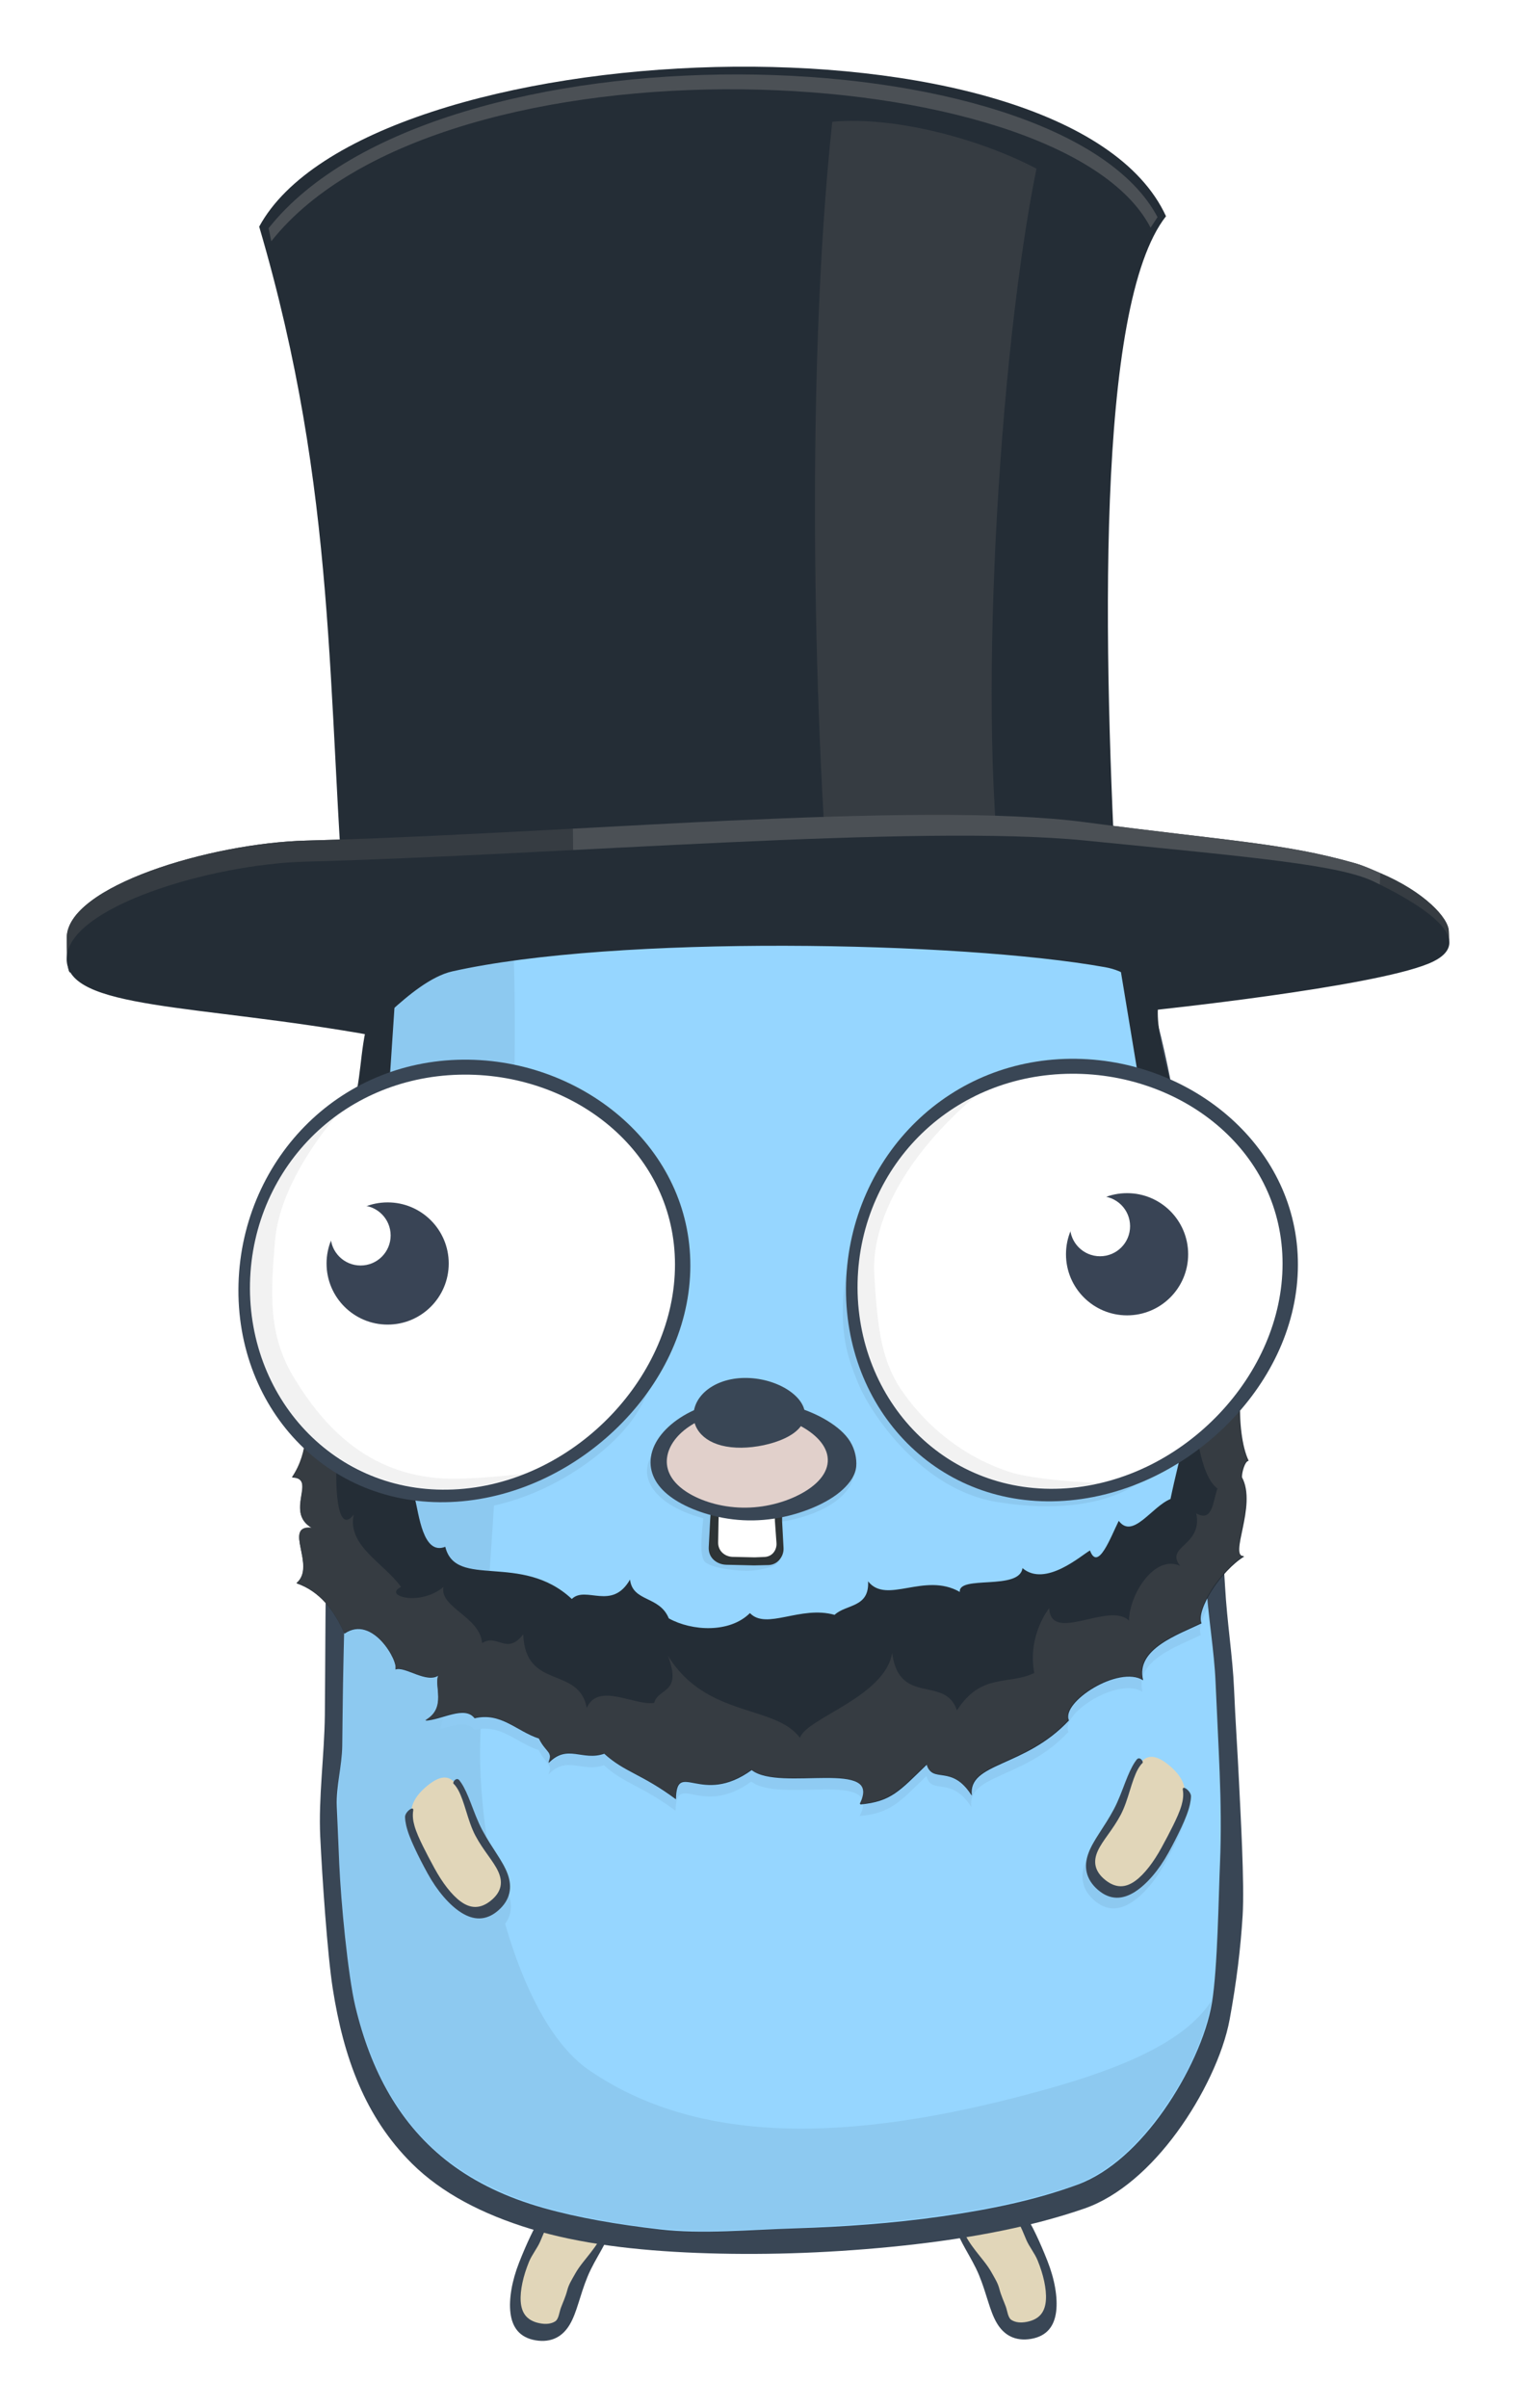 <?xml version="1.0" encoding="UTF-8" standalone="no"?>
<!-- Created with Inkscape (http://www.inkscape.org/) -->

<svg
   xmlns:osb="http://www.openswatchbook.org/uri/2009/osb"
   xmlns:dc="http://purl.org/dc/elements/1.1/"
   xmlns:cc="http://creativecommons.org/ns#"
   xmlns:rdf="http://www.w3.org/1999/02/22-rdf-syntax-ns#"
   xmlns:svg="http://www.w3.org/2000/svg"
   xmlns="http://www.w3.org/2000/svg"
   xmlns:xlink="http://www.w3.org/1999/xlink"
   xmlns:sodipodi="http://sodipodi.sourceforge.net/DTD/sodipodi-0.dtd"
   xmlns:inkscape="http://www.inkscape.org/namespaces/inkscape"
   width="113.721mm"
   height="180.574mm"
   viewBox="0 0 402.95 639.83"
   id="svg2"
   version="1.1"
   inkscape:version="0.92.1 r15371"
   sodipodi:docname="stovepipe-hat-front.svg"
   style="enable-background:new"
   inkscape:export-filename="F:\christmas.png"
   inkscape:export-xdpi="90.23912"
   inkscape:export-ydpi="90.23912">
  <defs
     id="defs4">
    <linearGradient
       id="gopher-iris"
       osb:paint="solid"
       gradientTransform="translate(-9.26,38.87)">
      <stop
         style="stop-color:#394455;stop-opacity:1;"
         offset="0"
         id="stop4317" />
    </linearGradient>
    <linearGradient
       id="docker-iris"
       osb:paint="solid">
      <stop
         style="stop-color:#394d54;stop-opacity:1;"
         offset="0"
         id="stop4311" />
    </linearGradient>
    <linearGradient
       id="docker-jaw"
       osb:paint="solid">
      <stop
         style="stop-color:#d4edf1;stop-opacity:1;"
         offset="0"
         id="stop4305" />
    </linearGradient>
    <linearGradient
       id="docker-eye"
       osb:paint="solid">
      <stop
         style="stop-color:#ffffff;stop-opacity:1;"
         offset="0"
         id="stop4299" />
    </linearGradient>
    <linearGradient
       id="docker-line"
       osb:paint="solid">
      <stop
         style="stop-color:#394d54;stop-opacity:1;"
         offset="0"
         id="stop4293" />
    </linearGradient>
    <linearGradient
       id="docker-body"
       osb:paint="solid">
      <stop
         style="stop-color:#24b8eb;stop-opacity:1;"
         offset="0"
         id="stop4287" />
    </linearGradient>
    <linearGradient
       id="gopher-limbs"
       osb:paint="solid">
      <stop
         style="stop-color:#e1d6b9;stop-opacity:1;"
         offset="0"
         id="stop4269" />
    </linearGradient>
    <linearGradient
       id="gopher-nose"
       osb:paint="solid">
      <stop
         style="stop-color:#e1d0cb;stop-opacity:1;"
         offset="0"
         id="stop4263" />
    </linearGradient>
    <linearGradient
       id="gopher-body"
       osb:paint="solid">
      <stop
         style="stop-color:#96d6ff;stop-opacity:1;"
         offset="0"
         id="stop4334" />
    </linearGradient>
    <linearGradient
       id="linearGradient4253">
      <stop
         style="stop-color:#bce8ff;stop-opacity:1;"
         offset="0"
         id="stop4194" />
    </linearGradient>
    <linearGradient
       id="linearGradient4182">
      <stop
         style="stop-color:#2e3436;stop-opacity:1;"
         offset="0"
         id="stop4184" />
    </linearGradient>
    <linearGradient
       id="gopher-eye"
       osb:paint="solid"
       gradientTransform="translate(-51.565,-6.565)">
      <stop
         style="stop-color:#ffffff;stop-opacity:1;"
         offset="0"
         id="stop4178" />
    </linearGradient>
    <linearGradient
       id="gopher-lines"
       osb:paint="solid"
       gradientTransform="matrix(-14.892,5.039,4.307,12.728,-4885.268,3282.141)">
      <stop
         style="stop-color:#394655;stop-opacity:1;"
         offset="0"
         id="stop4166" />
    </linearGradient>
    <linearGradient
       inkscape:collect="always"
       xlink:href="#gopher-lines"
       id="linearGradient4168"
       x1="776.143"
       y1="39.505"
       x2="822.429"
       y2="39.505"
       gradientUnits="userSpaceOnUse"
       gradientTransform="matrix(0.921,0,0,0.921,63.816,5.976)" />
    <linearGradient
       inkscape:collect="always"
       xlink:href="#gopher-eye"
       id="linearGradient4180"
       x1="776.143"
       y1="90.77"
       x2="822.429"
       y2="90.77"
       gradientUnits="userSpaceOnUse"
       gradientTransform="matrix(0.921,0,0,0.921,108.816,-41.242)" />
    <linearGradient
       inkscape:collect="always"
       xlink:href="#gopher-limbs"
       id="linearGradient4279"
       gradientUnits="userSpaceOnUse" />
    <linearGradient
       inkscape:collect="always"
       xlink:href="#gopher-body"
       id="linearGradient4336-6"
       x1="-628.692"
       y1="371.773"
       x2="-151.417"
       y2="371.773"
       gradientUnits="userSpaceOnUse"
       gradientTransform="matrix(0.992,0,0,0.992,-2.991,2.82)" />
    <linearGradient
       inkscape:collect="always"
       xlink:href="#gopher-limbs"
       id="linearGradient4734"
       gradientUnits="userSpaceOnUse" />
    <linearGradient
       inkscape:collect="always"
       xlink:href="#gopher-limbs"
       id="linearGradient4758"
       gradientUnits="userSpaceOnUse" />
    <linearGradient
       inkscape:collect="always"
       xlink:href="#gopher-limbs"
       id="linearGradient4766"
       gradientUnits="userSpaceOnUse" />
    <linearGradient
       inkscape:collect="always"
       xlink:href="#gopher-nose"
       id="linearGradient4796"
       gradientUnits="userSpaceOnUse"
       gradientTransform="matrix(0.656,0,0,0.656,634.354,237.302)"
       x1="198.054"
       y1="374.5"
       x2="263.287"
       y2="374.5" />
    <linearGradient
       inkscape:collect="always"
       xlink:href="#gopher-iris"
       id="linearGradient4808"
       gradientUnits="userSpaceOnUse"
       gradientTransform="translate(3.231,-6.096)"
       x1="427.265"
       y1="316.134"
       x2="488.884"
       y2="316.134" />
    <linearGradient
       inkscape:collect="always"
       xlink:href="#gopher-iris"
       id="linearGradient4821"
       gradientUnits="userSpaceOnUse"
       gradientTransform="translate(-63.274,-1.881)"
       x1="427.265"
       y1="316.134"
       x2="488.884"
       y2="316.134" />
    <filter
       inkscape:collect="always"
       style="color-interpolation-filters:sRGB"
       id="filter4658">
      <feBlend
         inkscape:collect="always"
         mode="darken"
         in2="BackgroundImage"
         id="feBlend4660" />
    </filter>
  </defs>
  <sodipodi:namedview
     id="base"
     pagecolor="#ffffff"
     bordercolor="#666666"
     borderopacity="1.0"
     inkscape:pageopacity="0.0"
     inkscape:pageshadow="2"
     inkscape:zoom="0.3535534"
     inkscape:cx="-374.97595"
     inkscape:cy="546.48855"
     inkscape:document-units="px"
     inkscape:current-layer="layer11"
     showgrid="false"
     inkscape:window-width="1920"
     inkscape:window-height="1017"
     inkscape:window-x="-8"
     inkscape:window-y="-8"
     inkscape:window-maximized="1"
     inkscape:snap-bbox="true"
     inkscape:bbox-nodes="true"
     inkscape:snap-global="false"
     showguides="true"
     fit-margin-top="5"
     fit-margin-right="5"
     fit-margin-bottom="5"
     fit-margin-left="5"
     inkscape:guide-bbox="true">
    <inkscape:grid
       type="xygrid"
       id="grid4305"
       originx="-69.746"
       originy="-394.419" />
  </sodipodi:namedview>
  <g
     inkscape:groupmode="layer"
     id="layer11"
     inkscape:label="background"
     style="display:none"
     transform="translate(-69.746,-18.113)">
    <rect
       style="fill:#e3e5e8;fill-opacity:1;stroke:none;stroke-width:2.889;stroke-linecap:round;stroke-miterlimit:4;stroke-dasharray:none;stroke-opacity:1"
       id="rect4879"
       width="823.037"
       height="823.037"
       x="-131.585"
       y="-123.286"
       inkscape:export-filename="..\..\~rendered\stovepipe-hat-front.png"
       inkscape:export-xdpi="80.373016"
       inkscape:export-ydpi="80.373016" />
    <ellipse
       style="fill:#c5cacf;fill-opacity:1;stroke:none;stroke-width:4.099;stroke-linecap:round;stroke-miterlimit:4;stroke-dasharray:none;stroke-opacity:1"
       id="path4875"
       cx="276.029"
       cy="634.605"
       rx="115.138"
       ry="23.263" />
  </g>
  <g
     inkscape:groupmode="layer"
     id="layer5"
     inkscape:label="gopher-body"
     style="display:inline;opacity:1"
     transform="translate(-69.746,-18.113)">
    <g
       style="display:inline;opacity:1"
       transform="matrix(0.131,-0.428,-0.609,-0.111,524.302,850.156)"
       id="g4732">
      <path
         style="color:#000000;clip-rule:nonzero;display:inline;overflow:visible;visibility:visible;opacity:1;isolation:auto;mix-blend-mode:normal;color-interpolation:sRGB;color-interpolation-filters:linearRGB;solid-color:#000000;solid-opacity:1;fill:url(#linearGradient4734);fill-opacity:1;fill-rule:nonzero;stroke:none;stroke-width:10;stroke-linecap:butt;stroke-linejoin:miter;stroke-miterlimit:4;stroke-dasharray:none;stroke-dashoffset:0;stroke-opacity:1;color-rendering:auto;image-rendering:auto;shape-rendering:auto;text-rendering:auto;enable-background:accumulate"
         d="m 423.503,581.835 c -0.004,4.4 -1.198,7.589 -3.375,9.828 -2.177,2.24 -5.332,3.552 -9.146,4.443 -3.815,0.891 -8.282,1.395 -13.057,1.838 -4.774,0.443 -9.852,0.791 -14.95,1.099 -5.098,0.309 -9.945,0.347 -14.402,0.086 -4.457,-0.261 -8.524,-0.799 -11.993,-1.712 -3.469,-0.913 -6.337,-2.214 -8.356,-4.093 -2.019,-1.879 -3.187,-4.345 -3.255,-7.511 -0.068,-3.166 0.998,-5.486 2.925,-7.084 1.927,-1.598 4.712,-2.464 8.1,-2.847 3.387,-0.383 7.373,-0.283 11.77,-0.161 4.398,0.123 9.211,0.235 14.332,-0.122 5.121,-0.357 10.272,-1.473 15.16,-2.541 4.889,-1.067 9.504,-2.051 13.438,-2.271 3.934,-0.22 7.178,0.323 9.398,2.046 2.221,1.723 3.414,4.599 3.41,9 z"
         id="path4728"
         inkscape:connector-curvature="0"
         sodipodi:nodetypes="sssssssssssssssss" />
      <path
         style="color:#000000;clip-rule:nonzero;display:inline;overflow:visible;visibility:visible;opacity:1;isolation:auto;mix-blend-mode:normal;color-interpolation:sRGB;color-interpolation-filters:linearRGB;solid-color:#000000;solid-opacity:1;fill:url(#gopher-lines);fill-opacity:1;fill-rule:nonzero;stroke:none;stroke-width:10;stroke-linecap:butt;stroke-linejoin:miter;stroke-miterlimit:4;stroke-dasharray:none;stroke-dashoffset:0;stroke-opacity:1;color-rendering:auto;image-rendering:auto;shape-rendering:auto;text-rendering:auto;enable-background:accumulate"
         d="m 411.914,568.549 c -3.75,-0.027 -8.087,0.54 -12.762,1.287 -5.343,0.854 -11.107,1.921 -17.01,2.326 -5.903,0.406 -11.411,0.383 -16.447,0.414 -5.036,0.031 -9.604,0.161 -13.508,0.859 -3.903,0.699 -7.135,1.967 -9.408,3.969 -2.273,2.001 -3.585,4.717 -3.652,8.176 -0.067,3.459 1.218,6.307 3.543,8.58 2.325,2.273 5.688,3.979 9.762,5.25 4.074,1.271 8.852,2.119 14.057,2.598 5.204,0.479 10.834,0.561 16.703,0.223 5.869,-0.339 11.471,-0.787 16.605,-1.35 5.134,-0.563 9.793,-1.224 13.707,-2.344 1.489,-0.426 2.867,-0.929 4.127,-1.52 2.545,-1.193 2.05,-6.172 -0.1,-4.541 -1.992,1.512 -4.144,1.682 -7.157,2.351 -3.673,0.815 -8.181,0.991 -12.55,1.343 -4.369,0.352 -8.779,1.784 -13.313,2.077 -4.534,0.293 -8.868,0.328 -12.932,0.07 -4.064,-0.258 -7.857,-0.781 -11.125,-1.643 -3.268,-0.862 -5.997,-2.08 -7.885,-3.814 -1.888,-1.734 -2.925,-3.987 -2.979,-6.801 -0.053,-2.814 0.902,-4.819 2.669,-6.106 1.767,-1.286 5.617,-0.585 8.692,-0.714 3.075,-0.129 6.906,-0.545 10.788,-0.417 3.881,0.128 6.546,-0.481 11.048,-1.214 4.503,-0.733 9.152,-2.343 13.887,-3.721 4.735,-1.378 9.225,-2.343 13.009,-2.554 0.473,-0.026 0.937,-0.042 1.389,-0.045 1.16,-0.007 2.25,0.044 3.25,0.236 1.153,0.222 2.315,-2.861 -0.838,-2.928 -0.512,-0.011 -1.035,-0.045 -1.57,-0.049 z"
         id="path4730"
         inkscape:connector-curvature="0"
         sodipodi:nodetypes="csscsscssssssssssssssssssssccsssc" />
    </g>
    <g
       style="display:inline"
       id="g4533-2"
       transform="matrix(-0.601,0.322,0.539,0.774,526.126,47.501)" />
    <g
       id="g4634"
       transform="matrix(-0.131,-0.428,0.609,-0.111,31.593,849.778)"
       style="display:inline;opacity:1">
      <path
         sodipodi:nodetypes="sssssssssssssssss"
         inkscape:connector-curvature="0"
         id="path4636"
         d="m 423.503,581.835 c -0.004,4.4 -1.198,7.589 -3.375,9.828 -2.177,2.24 -5.332,3.552 -9.146,4.443 -3.815,0.891 -8.282,1.395 -13.057,1.838 -4.774,0.443 -9.852,0.791 -14.95,1.099 -5.098,0.309 -9.945,0.347 -14.402,0.086 -4.457,-0.261 -8.524,-0.799 -11.993,-1.712 -3.469,-0.913 -6.337,-2.214 -8.356,-4.093 -2.019,-1.879 -3.187,-4.345 -3.255,-7.511 -0.068,-3.166 0.998,-5.486 2.925,-7.084 1.927,-1.598 4.712,-2.464 8.1,-2.847 3.387,-0.383 7.373,-0.283 11.77,-0.161 4.398,0.123 9.211,0.235 14.332,-0.122 5.121,-0.357 10.272,-1.473 15.16,-2.541 4.889,-1.067 9.504,-2.051 13.438,-2.271 3.934,-0.22 7.178,0.323 9.398,2.046 2.221,1.723 3.414,4.599 3.41,9 z"
         style="color:#000000;clip-rule:nonzero;display:inline;overflow:visible;visibility:visible;opacity:1;isolation:auto;mix-blend-mode:normal;color-interpolation:sRGB;color-interpolation-filters:linearRGB;solid-color:#000000;solid-opacity:1;fill:url(#linearGradient4279);fill-opacity:1;fill-rule:nonzero;stroke:none;stroke-width:10;stroke-linecap:butt;stroke-linejoin:miter;stroke-miterlimit:4;stroke-dasharray:none;stroke-dashoffset:0;stroke-opacity:1;color-rendering:auto;image-rendering:auto;shape-rendering:auto;text-rendering:auto;enable-background:accumulate" />
      <path
         sodipodi:nodetypes="csscsscssssssssssssssssssssccsssc"
         inkscape:connector-curvature="0"
         id="path4638"
         d="m 411.914,568.549 c -3.75,-0.027 -8.087,0.54 -12.762,1.287 -5.343,0.854 -11.107,1.921 -17.01,2.326 -5.903,0.406 -11.411,0.383 -16.447,0.414 -5.036,0.031 -9.604,0.161 -13.508,0.859 -3.903,0.699 -7.135,1.967 -9.408,3.969 -2.273,2.001 -3.585,4.717 -3.652,8.176 -0.067,3.459 1.218,6.307 3.543,8.58 2.325,2.273 5.688,3.979 9.762,5.25 4.074,1.271 8.852,2.119 14.057,2.598 5.204,0.479 10.834,0.561 16.703,0.223 5.869,-0.339 11.471,-0.787 16.605,-1.35 5.134,-0.563 9.793,-1.224 13.707,-2.344 1.489,-0.426 2.867,-0.929 4.127,-1.52 2.545,-1.193 2.05,-6.172 -0.1,-4.541 -1.992,1.512 -4.144,1.682 -7.157,2.351 -3.673,0.815 -8.181,0.991 -12.55,1.343 -4.369,0.352 -8.779,1.784 -13.313,2.077 -4.534,0.293 -8.868,0.328 -12.932,0.07 -4.064,-0.258 -7.857,-0.781 -11.125,-1.643 -3.268,-0.862 -5.997,-2.08 -7.885,-3.814 -1.888,-1.734 -2.925,-3.987 -2.979,-6.801 -0.053,-2.814 0.902,-4.819 2.669,-6.106 1.767,-1.286 5.617,-0.585 8.692,-0.714 3.075,-0.129 6.906,-0.545 10.788,-0.417 3.881,0.128 6.546,-0.481 11.048,-1.214 4.503,-0.733 9.152,-2.343 13.887,-3.721 4.735,-1.378 9.225,-2.343 13.009,-2.554 0.473,-0.026 0.937,-0.042 1.389,-0.045 1.16,-0.007 2.25,0.044 3.25,0.236 1.153,0.222 2.315,-2.861 -0.838,-2.928 -0.512,-0.011 -1.035,-0.045 -1.57,-0.049 z"
         style="color:#000000;clip-rule:nonzero;display:inline;overflow:visible;visibility:visible;opacity:1;isolation:auto;mix-blend-mode:normal;color-interpolation:sRGB;color-interpolation-filters:linearRGB;solid-color:#000000;solid-opacity:1;fill:url(#gopher-lines);fill-opacity:1;fill-rule:nonzero;stroke:none;stroke-width:10;stroke-linecap:butt;stroke-linejoin:miter;stroke-miterlimit:4;stroke-dasharray:none;stroke-dashoffset:0;stroke-opacity:1;color-rendering:auto;image-rendering:auto;shape-rendering:auto;text-rendering:auto;enable-background:accumulate" />
    </g>
    <g
       style="display:inline;opacity:1;stroke-width:1.075;enable-background:new"
       id="g4198-7"
       transform="matrix(-0.597,0,0,0.738,46.469,164.317)">
      <path
         style="color:#000000;clip-rule:nonzero;display:inline;overflow:visible;visibility:visible;opacity:1;isolation:auto;mix-blend-mode:normal;color-interpolation:sRGB;color-interpolation-filters:linearRGB;solid-color:#000000;solid-opacity:1;fill:url(#gopher-lines);fill-opacity:1;fill-rule:nonzero;stroke:none;stroke-width:2.15;stroke-linecap:butt;stroke-linejoin:miter;stroke-miterlimit:4;stroke-dasharray:none;stroke-dashoffset:0;stroke-opacity:1;color-rendering:auto;image-rendering:auto;shape-rendering:auto;text-rendering:auto;enable-background:accumulate"
         d="m -181.576,463.352 c -0.833,14.185 -3.167,42.228 -5.562,54.583 -2.396,12.355 -5.983,23.904 -11.594,34.476 -5.611,10.572 -13.245,20.152 -23.718,28.549 -13.213,10.593 -31.304,18.203 -52.904,23.523 -21.6,5.32 -46.712,7.747 -73.901,8.614 -27.189,0.867 -56.457,0.199 -86.273,-2.164 -29.816,-2.363 -59.941,-6.436 -86.26,-13.813 -7.611,-2.133 -15.084,-5.835 -22.04,-10.58 -6.957,-4.745 -13.414,-10.536 -19.174,-16.9 -5.76,-6.363 -10.841,-13.308 -14.909,-20.292 -4.068,-6.984 -7.114,-14.007 -8.562,-20.374 -3.025,-13.308 -4.872,-25.568 -5.758,-37.252 -0.887,-11.684 0.963,-37.207 1.612,-48.281 0.648,-11.074 1.609,-22.085 2.209,-33.536 0.6,-11.451 3.101,-23.772 3.998,-36.808 0.714,-10.376 1.765,-20.276 2.829,-30.263 1.064,-9.987 2.284,-19.999 3.868,-30.374 1.584,-10.375 3.535,-21.114 6.011,-32.547 2.475,-11.433 5.476,-23.56 9.051,-36.704 2.399,-8.82 -0.946,-37.431 1.743,-49.036 2.689,-11.605 6.313,-24.406 11.069,-37.313 4.755,-12.907 10.469,-25.821 17.454,-37.703 6.984,-11.883 15.252,-22.747 25.212,-32.05 13.048,-12.188 25.668,-22.334 38.196,-30.726 12.528,-8.391 24.986,-15.084 37.679,-20.491 12.692,-5.407 25.643,-9.545 39.064,-12.515 13.421,-2.97 25.372,-5.363 38.669,-6.178 18.937,-1.161 33.613,-0.976 48.605,1.352 14.992,2.328 27.749,6.893 38.895,13.956 11.146,7.063 20.688,16.582 28.865,28.767 8.177,12.185 14.954,27.022 20.355,45.236 3.855,13 6.604,27.481 8.655,43.013 2.052,15.532 3.413,32.142 4.764,48.503 1.351,16.361 1.618,34.662 4.514,47.694 2.896,13.032 5.33,26.371 6.975,39.501 1.193,9.519 2.37,18.767 3.416,27.709 1.045,8.942 1.957,17.577 2.671,25.893 0.714,8.317 1.23,16.315 1.539,24.006 0.309,7.69 0.356,15.038 0.413,22.219 0.024,2.993 0.046,5.956 0.068,8.888 0.021,2.933 0.042,5.835 0.063,8.709 0.021,2.874 0.043,5.718 0.067,8.535 0.024,2.817 0.035,5.578 0.08,8.368 0.231,14.553 2.881,29.623 2.048,43.808 z"
         id="path4188-0"
         inkscape:connector-curvature="0"
         sodipodi:nodetypes="cssssssssssssssssssssssssssssssssssssssssssssc" />
      <path
         style="color:#000000;clip-rule:nonzero;display:inline;overflow:visible;visibility:visible;opacity:1;isolation:auto;mix-blend-mode:normal;color-interpolation:sRGB;color-interpolation-filters:linearRGB;solid-color:#000000;solid-opacity:1;fill:url(#linearGradient4336-6);fill-opacity:1;fill-rule:nonzero;stroke:none;stroke-width:2.15;stroke-linecap:butt;stroke-linejoin:miter;stroke-miterlimit:4;stroke-dasharray:none;stroke-dashoffset:0;stroke-opacity:1;color-rendering:auto;image-rendering:auto;shape-rendering:auto;text-rendering:auto;enable-background:accumulate"
         d="m -190.04,473.142 c -0.744,13.324 -3.763,39.668 -7.156,51.176 -3.393,11.508 -8.315,22.215 -15.21,31.763 -6.896,9.548 -15.766,17.929 -27.05,24.813 -11.283,6.884 -24.98,12.247 -41.515,16.029 -15.364,3.514 -32.88,5.946 -51.848,7.72 -18.967,1.774 -39.386,0.12 -60.528,-0.405 -21.142,-0.525 -43.008,-1.765 -64.832,-4.282 -21.824,-2.516 -42.161,-5.94 -60.765,-11.494 -7.081,-2.114 -14.013,-5.735 -20.463,-10.351 -6.45,-4.616 -12.437,-10.231 -17.77,-16.373 -5.334,-6.142 -10.033,-12.82 -13.757,-19.488 -3.724,-6.668 -6.466,-13.326 -7.663,-19.278 -2.519,-12.53 -2.946,-38.571 -3.547,-49.863 -0.601,-11.292 -0.375,-22.16 0.135,-32.965 0.51,-10.804 1.242,-21.544 1.825,-32.609 0.583,-11.065 3.183,-22.892 4.192,-35.186 0.843,-10.262 1.968,-19.794 3.07,-29.264 1.102,-9.47 2.317,-18.823 3.846,-28.532 1.528,-9.709 3.378,-19.774 5.687,-30.663 2.309,-10.889 5.082,-22.6 8.301,-35.592 2.104,-8.491 -1.344,-36.035 1.167,-47.475 2.512,-11.44 5.969,-24.118 10.561,-36.967 4.592,-12.849 10.257,-25.803 17.138,-37.73 6.881,-11.927 15.033,-22.845 24.817,-32.118 12.395,-11.748 24.233,-21.645 35.881,-29.896 11.648,-8.251 23.081,-14.9 34.717,-20.315 11.636,-5.415 23.486,-9.61 35.845,-12.682 12.359,-3.071 23.493,-5.63 36.008,-6.667 19.83,-1.644 35.138,-1.856 51.052,0.363 15.914,2.22 29.333,7.03 40.858,14.82 11.525,7.79 21.17,18.503 29.129,32.434 7.958,13.931 14.168,31.087 18.712,52.27 4.154,19.367 5.955,41.204 7.174,63.577 1.219,22.373 0.576,47.495 4.126,64.917 3.55,17.422 6.686,35.274 9.124,52.262 2.438,16.989 4.086,33.085 5.013,47.321 0.187,2.881 0.359,5.717 0.513,8.511 0.154,2.794 0.289,5.546 0.404,8.257 0.115,2.711 0.21,5.382 0.283,8.014 0.074,2.632 0.149,5.24 0.224,7.825 0.231,7.952 0.457,15.69 0.624,23.25 0.167,7.56 0.252,14.937 0.364,22.206 0.112,7.269 2.776,14.767 2.416,21.786 -0.36,7.019 -0.714,13.967 -1.1,20.881 z"
         id="ellipse4190-9"
         inkscape:connector-curvature="0"
         sodipodi:nodetypes="sssssssssssssssssssssssssssssssssssssssssssss" />
    </g>
  </g>
  <g
     inkscape:groupmode="layer"
     id="layer9"
     inkscape:label="gopher-shadow"
     style="display:inline;opacity:0.06;filter:url(#filter4658)"
     transform="translate(-69.746,-18.113)">
    <g
       style="display:inline;fill:#000000;fill-opacity:1;stroke:none;stroke-opacity:1;enable-background:new"
       transform="matrix(-0.246,-0.374,-0.474,0.397,563.348,425.471)"
       id="g4818">
      <path
         style="color:#000000;clip-rule:nonzero;display:inline;overflow:visible;visibility:visible;opacity:1;isolation:auto;mix-blend-mode:normal;color-interpolation:sRGB;color-interpolation-filters:linearRGB;solid-color:#000000;solid-opacity:1;fill:#000000;fill-opacity:1;fill-rule:nonzero;stroke:none;stroke-width:10;stroke-linecap:butt;stroke-linejoin:miter;stroke-miterlimit:4;stroke-dasharray:none;stroke-dashoffset:0;stroke-opacity:1;color-rendering:auto;image-rendering:auto;shape-rendering:auto;text-rendering:auto;enable-background:accumulate"
         d="m 423.503,581.835 c -0.004,4.4 -1.198,7.589 -3.375,9.828 -2.177,2.24 -5.332,3.552 -9.146,4.443 -3.815,0.891 -8.282,1.395 -13.057,1.838 -4.774,0.443 -9.852,0.791 -14.95,1.099 -5.098,0.309 -9.945,0.347 -14.402,0.086 -4.457,-0.261 -8.524,-0.799 -11.993,-1.712 -3.469,-0.913 -6.337,-2.214 -8.356,-4.093 -2.019,-1.879 -3.187,-4.345 -3.255,-7.511 -0.068,-3.166 0.998,-5.486 2.925,-7.084 1.927,-1.598 4.712,-2.464 8.1,-2.847 3.387,-0.383 7.373,-0.283 11.77,-0.161 4.398,0.123 9.211,0.235 14.332,-0.122 5.121,-0.357 10.272,-1.473 15.16,-2.541 4.889,-1.067 9.504,-2.051 13.438,-2.271 3.934,-0.22 7.178,0.323 9.398,2.046 2.221,1.723 3.414,4.599 3.41,9 z"
         id="path4814"
         inkscape:connector-curvature="0"
         sodipodi:nodetypes="sssssssssssssssss" />
      <path
         style="color:#000000;clip-rule:nonzero;display:inline;overflow:visible;visibility:visible;opacity:1;isolation:auto;mix-blend-mode:normal;color-interpolation:sRGB;color-interpolation-filters:linearRGB;solid-color:#000000;solid-opacity:1;fill:#000000;fill-opacity:1;fill-rule:nonzero;stroke:none;stroke-width:10;stroke-linecap:butt;stroke-linejoin:miter;stroke-miterlimit:4;stroke-dasharray:none;stroke-dashoffset:0;stroke-opacity:1;color-rendering:auto;image-rendering:auto;shape-rendering:auto;text-rendering:auto;enable-background:accumulate"
         d="m 411.914,568.549 c -3.75,-0.027 -8.087,0.54 -12.762,1.287 -5.343,0.854 -11.107,1.921 -17.01,2.326 -5.903,0.406 -11.411,0.383 -16.447,0.414 -5.036,0.031 -9.604,0.161 -13.508,0.859 -3.903,0.699 -7.135,1.967 -9.408,3.969 -2.273,2.001 -3.585,4.717 -3.652,8.176 -0.067,3.459 1.218,6.307 3.543,8.58 2.325,2.273 5.688,3.979 9.762,5.25 4.074,1.271 8.852,2.119 14.057,2.598 5.204,0.479 10.834,0.561 16.703,0.223 5.869,-0.339 11.471,-0.787 16.605,-1.35 5.134,-0.563 9.793,-1.224 13.707,-2.344 1.489,-0.426 2.867,-0.929 4.127,-1.52 2.545,-1.193 2.05,-6.172 -0.1,-4.541 -1.992,1.512 -4.56,2.504 -7.57,3.207 -3.669,0.857 -7.967,1.341 -12.559,1.768 -4.592,0.426 -9.475,0.76 -14.379,1.057 -4.904,0.297 -9.565,0.335 -13.852,0.084 -4.287,-0.251 -8.199,-0.769 -11.535,-1.646 -3.337,-0.878 -6.095,-2.13 -8.037,-3.938 -1.942,-1.808 -3.066,-4.178 -3.131,-7.223 -0.065,-3.045 0.961,-5.278 2.814,-6.814 1.853,-1.537 4.531,-2.37 7.789,-2.738 3.258,-0.368 7.093,-0.272 11.322,-0.154 4.23,0.118 8.858,0.226 13.783,-0.117 4.926,-0.343 9.88,-1.417 14.582,-2.443 4.702,-1.027 9.14,-1.972 12.924,-2.184 0.473,-0.026 0.937,-0.042 1.389,-0.045 1.16,-0.007 2.25,0.044 3.25,0.236 1.153,0.222 2.315,-2.861 -0.838,-2.928 -0.512,-0.011 -1.035,-0.045 -1.57,-0.049 z"
         id="path4816"
         inkscape:connector-curvature="0"
         sodipodi:nodetypes="ssscsscssssssssssssssssssssccsss" />
    </g>
    <ellipse
       style="fill:#000000;fill-opacity:1;stroke:none;stroke-width:0.608;stroke-linecap:round;stroke-miterlimit:4;stroke-dasharray:none;stroke-opacity:1"
       id="path4837"
       cx="269.235"
       cy="409.034"
       rx="27.511"
       ry="14.087" />
    <g
       id="g5036"
       transform="matrix(0.246,-0.374,0.474,0.397,-0.349,417.502)"
       style="display:inline;fill:#000000;fill-opacity:1;stroke:none;stroke-opacity:1;enable-background:new">
      <path
         sodipodi:nodetypes="sssssssssssssssss"
         inkscape:connector-curvature="0"
         id="path5032"
         d="m 423.503,581.835 c -0.004,4.4 -1.198,7.589 -3.375,9.828 -2.177,2.24 -5.332,3.552 -9.146,4.443 -3.815,0.891 -8.282,1.395 -13.057,1.838 -4.774,0.443 -9.852,0.791 -14.95,1.099 -5.098,0.309 -9.945,0.347 -14.402,0.086 -4.457,-0.261 -8.524,-0.799 -11.993,-1.712 -3.469,-0.913 -6.337,-2.214 -8.356,-4.093 -2.019,-1.879 -3.187,-4.345 -3.255,-7.511 -0.068,-3.166 0.998,-5.486 2.925,-7.084 1.927,-1.598 4.712,-2.464 8.1,-2.847 3.387,-0.383 7.373,-0.283 11.77,-0.161 4.398,0.123 9.211,0.235 14.332,-0.122 5.121,-0.357 10.272,-1.473 15.16,-2.541 4.889,-1.067 9.504,-2.051 13.438,-2.271 3.934,-0.22 7.178,0.323 9.398,2.046 2.221,1.723 3.414,4.599 3.41,9 z"
         style="color:#000000;clip-rule:nonzero;display:inline;overflow:visible;visibility:visible;opacity:1;isolation:auto;mix-blend-mode:normal;color-interpolation:sRGB;color-interpolation-filters:linearRGB;solid-color:#000000;solid-opacity:1;fill:#000000;fill-opacity:1;fill-rule:nonzero;stroke:none;stroke-width:10;stroke-linecap:butt;stroke-linejoin:miter;stroke-miterlimit:4;stroke-dasharray:none;stroke-dashoffset:0;stroke-opacity:1;color-rendering:auto;image-rendering:auto;shape-rendering:auto;text-rendering:auto;enable-background:accumulate" />
      <path
         sodipodi:nodetypes="ssscsscssssssssssssssssssssccsss"
         inkscape:connector-curvature="0"
         id="path5034"
         d="m 411.914,568.549 c -3.75,-0.027 -8.087,0.54 -12.762,1.287 -5.343,0.854 -11.107,1.921 -17.01,2.326 -5.903,0.406 -11.411,0.383 -16.447,0.414 -5.036,0.031 -9.604,0.161 -13.508,0.859 -3.903,0.699 -7.135,1.967 -9.408,3.969 -2.273,2.001 -3.585,4.717 -3.652,8.176 -0.067,3.459 1.218,6.307 3.543,8.58 2.325,2.273 5.688,3.979 9.762,5.25 4.074,1.271 8.852,2.119 14.057,2.598 5.204,0.479 10.834,0.561 16.703,0.223 5.869,-0.339 11.471,-0.787 16.605,-1.35 5.134,-0.563 9.793,-1.224 13.707,-2.344 1.489,-0.426 2.867,-0.929 4.127,-1.52 2.545,-1.193 2.05,-6.172 -0.1,-4.541 -1.992,1.512 -4.56,2.504 -7.57,3.207 -3.669,0.857 -7.967,1.341 -12.559,1.768 -4.592,0.426 -9.475,0.76 -14.379,1.057 -4.904,0.297 -9.565,0.335 -13.852,0.084 -4.287,-0.251 -8.199,-0.769 -11.535,-1.646 -3.337,-0.878 -6.095,-2.13 -8.037,-3.938 -1.942,-1.808 -3.066,-4.178 -3.131,-7.223 -0.065,-3.045 0.961,-5.278 2.814,-6.814 1.853,-1.537 4.531,-2.37 7.789,-2.738 3.258,-0.368 7.093,-0.272 11.322,-0.154 4.23,0.118 8.858,0.226 13.783,-0.117 4.926,-0.343 9.88,-1.417 14.582,-2.443 4.702,-1.027 9.14,-1.972 12.924,-2.184 0.473,-0.026 0.937,-0.042 1.389,-0.045 1.16,-0.007 2.25,0.044 3.25,0.236 1.153,0.222 2.315,-2.861 -0.838,-2.928 -0.512,-0.011 -1.035,-0.045 -1.57,-0.049 z"
         style="color:#000000;clip-rule:nonzero;display:inline;overflow:visible;visibility:visible;opacity:1;isolation:auto;mix-blend-mode:normal;color-interpolation:sRGB;color-interpolation-filters:linearRGB;solid-color:#000000;solid-opacity:1;fill:#000000;fill-opacity:1;fill-rule:nonzero;stroke:none;stroke-width:10;stroke-linecap:butt;stroke-linejoin:miter;stroke-miterlimit:4;stroke-dasharray:none;stroke-dashoffset:0;stroke-opacity:1;color-rendering:auto;image-rendering:auto;shape-rendering:auto;text-rendering:auto;enable-background:accumulate" />
    </g>
    <path
       style="opacity:1;fill:#000000;fill-opacity:1;stroke:none;stroke-width:2;stroke-linecap:round;stroke-miterlimit:4;stroke-dasharray:none;stroke-opacity:1"
       d="M 145.781 272.398 C 138.652 273.259 131.484 274.139 124.771 276.705 C 119.645 278.944 115.285 282.619 111.195 286.334 C 109.553 307.983 110.201 329.776 108.037 351.371 C 103.96 378.123 100.044 404.962 98.756 432.027 C 97.295 454.632 97.896 477.318 96.512 499.916 C 94.865 516.897 96.447 534.014 98.053 550.941 C 99.654 569.033 104.722 587.425 116.082 601.912 C 127.785 617.127 146.436 624.797 164.75 628.506 C 178.876 631.362 193.287 633.304 207.727 632.441 C 239.745 631.352 272.315 630.087 303.076 620.281 C 316.796 615.831 326.588 604.065 333.908 592.188 C 338.523 584.558 342.056 576.191 343.674 567.43 C 338.242 575.553 327.256 583.935 297.799 592.238 C 246.539 606.687 200.374 609.998 167.061 587.062 C 147.322 573.474 136.69 529.278 136.197 499.133 C 135.744 471.393 147.921 348.052 145.781 272.398 z "
       transform="matrix(0.937,0,0,0.937,69.746,18.113)"
       id="path5043" />
    <path
       style="opacity:1;fill:#000000;fill-opacity:1;stroke:none;stroke-width:1.875;stroke-linecap:round;stroke-miterlimit:4;stroke-dasharray:none;stroke-opacity:1"
       d="m 256.894,418.06 c -0.117,5.156 -1.875,13.77 0.527,15.352 2.402,1.582 8.906,2.285 12.129,2.051 3.223,-0.234 5.918,-1.172 6.328,-1.523 0.41,-0.352 1.406,-1.289 1.406,-2.871 0,-1.582 -0.703,-13.535 -1.523,-13.887 -0.82,-0.352 -18.867,0.879 -18.867,0.879 z"
       id="path5048"
       inkscape:connector-curvature="0" />
    <path
       style="opacity:1;fill:#000000;fill-opacity:1;stroke:none;stroke-width:1.875;stroke-linecap:round;stroke-miterlimit:4;stroke-dasharray:none;stroke-opacity:1"
       d="m 192.324,419.349 c 20.625,-0.938 40.312,-15.234 46.875,-26.016 6.562,-10.781 11.719,-33.047 11.719,-33.047 0,0 -22.969,-10.078 -36.797,-4.922 -13.828,5.156 -30.703,43.828 -30.703,43.828 z"
       id="path5050"
       inkscape:connector-curvature="0" />
    <path
       style="opacity:1;fill:#000000;fill-opacity:1;stroke:none;stroke-width:1.875;stroke-linecap:round;stroke-miterlimit:4;stroke-dasharray:none;stroke-opacity:1"
       d="m 296.973,345.521 c -5.977,23.086 -2.402,32.178 0.938,40.312 3.314,8.073 16.818,28.113 36.74,31.394 19.922,3.281 33.669,-0.879 39.997,-6.972 6.328,-6.094 11.505,-11.063 1.193,-25.594 -10.312,-14.531 -78.867,-39.141 -78.867,-39.141 z"
       id="path5053"
       inkscape:connector-curvature="0"
       sodipodi:nodetypes="cssssc" />
    <path
       style="display:inline;opacity:1;fill:#24282c;fill-opacity:1;stroke:none;stroke-width:2;stroke-linecap:round;stroke-miterlimit:4;stroke-dasharray:none;stroke-opacity:1;enable-background:new"
       d="M 338.479 438.609 C 336.259 442.314 331.615 443.461 334.744 447.484 C 327.494 444.234 320.373 455.541 320.248 463.041 C 314.685 457.513 298.088 469.687 297.621 459.504 C 297.621 459.504 291.379 467.139 293.379 477.889 C 286.072 481.424 278.339 477.745 271.457 488.496 C 268.106 478.43 255.085 487.353 253.072 472.232 C 250.947 484.732 228.785 490.648 226.91 496.273 C 219.855 486.745 200.36 490.736 189.434 472.939 C 193.606 483.881 186.847 481.903 185.545 486.375 C 179.993 487.221 169.633 480.42 166.453 487.789 C 164.13 475.711 149.044 482.863 148.422 466.93 C 143.672 472.992 141.18 466.622 136.754 469.404 C 136.508 466.291 134.363 464.034 132.033 462.027 L 124.912 490.381 C 128.659 489.301 132.539 487.932 134.564 490.582 C 142.071 488.796 146.456 494.266 152.809 496.326 C 154.835 500.455 156.941 500.068 155.539 503.283 C 160.876 497.708 165.082 502.818 171.318 500.617 C 177.131 505.922 181.758 506.225 191.633 513.531 C 191.889 502.103 198.738 515.65 213.121 505.264 C 221.132 511.564 250.591 501.653 243.871 515.014 C 252.71 514.206 255.054 511.17 262.809 503.67 C 264.294 509.315 269.789 503.408 275.537 512.488 C 274.369 503.067 290.587 504.629 303.07 491.178 C 300.709 486.095 317.151 475.416 324.105 479.809 C 321.791 470.879 334.331 466.786 340.66 463.67 C 339.919 462.066 340.904 458.966 342.807 455.656 L 342.107 448.08 L 338.479 438.609 z "
       transform="matrix(0.937,0,0,0.937,69.746,18.113)"
       id="path5055" />
  </g>
  <g
     inkscape:groupmode="layer"
     id="layer12"
     inkscape:label="gopher-hands"
     style="display:inline"
     transform="translate(-69.746,-18.113)">
    <g
       transform="matrix(0.246,-0.374,0.474,0.397,0.59,414.674)"
       id="g4756">
      <path
         style="color:#000000;clip-rule:nonzero;display:inline;overflow:visible;visibility:visible;opacity:1;isolation:auto;mix-blend-mode:normal;color-interpolation:sRGB;color-interpolation-filters:linearRGB;solid-color:#000000;solid-opacity:1;fill:url(#linearGradient4758);fill-opacity:1;fill-rule:nonzero;stroke:none;stroke-width:10;stroke-linecap:butt;stroke-linejoin:miter;stroke-miterlimit:4;stroke-dasharray:none;stroke-dashoffset:0;stroke-opacity:1;color-rendering:auto;image-rendering:auto;shape-rendering:auto;text-rendering:auto;enable-background:accumulate"
         d="m 423.503,581.835 c -0.004,4.4 -1.198,7.589 -3.375,9.828 -2.177,2.24 -5.332,3.552 -9.146,4.443 -3.815,0.891 -8.282,1.395 -13.057,1.838 -4.774,0.443 -9.852,0.791 -14.95,1.099 -5.098,0.309 -9.945,0.347 -14.402,0.086 -4.457,-0.261 -8.524,-0.799 -11.993,-1.712 -3.469,-0.913 -6.337,-2.214 -8.356,-4.093 -2.019,-1.879 -3.187,-4.345 -3.255,-7.511 -0.068,-3.166 0.998,-5.486 2.925,-7.084 1.927,-1.598 4.712,-2.464 8.1,-2.847 3.387,-0.383 7.373,-0.283 11.77,-0.161 4.398,0.123 9.211,0.235 14.332,-0.122 5.121,-0.357 10.272,-1.473 15.16,-2.541 4.889,-1.067 9.504,-2.051 13.438,-2.271 3.934,-0.22 7.178,0.323 9.398,2.046 2.221,1.723 3.414,4.599 3.41,9 z"
         id="path4752"
         inkscape:connector-curvature="0"
         sodipodi:nodetypes="sssssssssssssssss" />
      <path
         style="color:#000000;clip-rule:nonzero;display:inline;overflow:visible;visibility:visible;opacity:1;isolation:auto;mix-blend-mode:normal;color-interpolation:sRGB;color-interpolation-filters:linearRGB;solid-color:#000000;solid-opacity:1;fill:url(#gopher-lines);fill-opacity:1;fill-rule:nonzero;stroke:none;stroke-width:10;stroke-linecap:butt;stroke-linejoin:miter;stroke-miterlimit:4;stroke-dasharray:none;stroke-dashoffset:0;stroke-opacity:1;color-rendering:auto;image-rendering:auto;shape-rendering:auto;text-rendering:auto;enable-background:accumulate"
         d="m 411.914,568.549 c -3.75,-0.027 -8.087,0.54 -12.762,1.287 -5.343,0.854 -11.107,1.921 -17.01,2.326 -5.903,0.406 -11.411,0.383 -16.447,0.414 -5.036,0.031 -9.604,0.161 -13.508,0.859 -3.903,0.699 -7.135,1.967 -9.408,3.969 -2.273,2.001 -3.585,4.717 -3.652,8.176 -0.067,3.459 1.218,6.307 3.543,8.58 2.325,2.273 5.688,3.979 9.762,5.25 4.074,1.271 8.852,2.119 14.057,2.598 5.204,0.479 10.834,0.561 16.703,0.223 5.869,-0.339 11.471,-0.787 16.605,-1.35 5.134,-0.563 9.793,-1.224 13.707,-2.344 1.489,-0.426 2.867,-0.929 4.127,-1.52 2.545,-1.193 2.05,-6.172 -0.1,-4.541 -1.992,1.512 -4.56,2.504 -7.57,3.207 -3.669,0.857 -7.967,1.341 -12.559,1.768 -4.592,0.426 -9.475,0.76 -14.379,1.057 -4.904,0.297 -9.565,0.335 -13.852,0.084 -4.287,-0.251 -8.199,-0.769 -11.535,-1.646 -3.337,-0.878 -6.095,-2.13 -8.037,-3.938 -1.942,-1.808 -3.066,-4.178 -3.131,-7.223 -0.065,-3.045 0.961,-5.278 2.814,-6.814 1.853,-1.537 4.531,-2.37 7.789,-2.738 3.258,-0.368 7.093,-0.272 11.322,-0.154 4.23,0.118 8.858,0.226 13.783,-0.117 4.926,-0.343 9.88,-1.417 14.582,-2.443 4.702,-1.027 9.14,-1.972 12.924,-2.184 0.473,-0.026 0.937,-0.042 1.389,-0.045 1.16,-0.007 2.25,0.044 3.25,0.236 1.153,0.222 2.315,-2.861 -0.838,-2.928 -0.512,-0.011 -1.035,-0.045 -1.57,-0.049 z"
         id="path4754"
         inkscape:connector-curvature="0"
         sodipodi:nodetypes="ssscsscssssssssssssssssssssccsss" />
    </g>
    <g
       id="g4764"
       transform="matrix(-0.246,-0.374,-0.474,0.397,563.13,420.177)">
      <path
         sodipodi:nodetypes="sssssssssssssssss"
         inkscape:connector-curvature="0"
         id="path4760"
         d="m 423.503,581.835 c -0.004,4.4 -1.198,7.589 -3.375,9.828 -2.177,2.24 -5.332,3.552 -9.146,4.443 -3.815,0.891 -8.282,1.395 -13.057,1.838 -4.774,0.443 -9.852,0.791 -14.95,1.099 -5.098,0.309 -9.945,0.347 -14.402,0.086 -4.457,-0.261 -8.524,-0.799 -11.993,-1.712 -3.469,-0.913 -6.337,-2.214 -8.356,-4.093 -2.019,-1.879 -3.187,-4.345 -3.255,-7.511 -0.068,-3.166 0.998,-5.486 2.925,-7.084 1.927,-1.598 4.712,-2.464 8.1,-2.847 3.387,-0.383 7.373,-0.283 11.77,-0.161 4.398,0.123 9.211,0.235 14.332,-0.122 5.121,-0.357 10.272,-1.473 15.16,-2.541 4.889,-1.067 9.504,-2.051 13.438,-2.271 3.934,-0.22 7.178,0.323 9.398,2.046 2.221,1.723 3.414,4.599 3.41,9 z"
         style="color:#000000;clip-rule:nonzero;display:inline;overflow:visible;visibility:visible;opacity:1;isolation:auto;mix-blend-mode:normal;color-interpolation:sRGB;color-interpolation-filters:linearRGB;solid-color:#000000;solid-opacity:1;fill:url(#linearGradient4766);fill-opacity:1;fill-rule:nonzero;stroke:none;stroke-width:10;stroke-linecap:butt;stroke-linejoin:miter;stroke-miterlimit:4;stroke-dasharray:none;stroke-dashoffset:0;stroke-opacity:1;color-rendering:auto;image-rendering:auto;shape-rendering:auto;text-rendering:auto;enable-background:accumulate" />
      <path
         sodipodi:nodetypes="ssscsscssssssssssssssssssssccsss"
         inkscape:connector-curvature="0"
         id="path4762"
         d="m 411.914,568.549 c -3.75,-0.027 -8.087,0.54 -12.762,1.287 -5.343,0.854 -11.107,1.921 -17.01,2.326 -5.903,0.406 -11.411,0.383 -16.447,0.414 -5.036,0.031 -9.604,0.161 -13.508,0.859 -3.903,0.699 -7.135,1.967 -9.408,3.969 -2.273,2.001 -3.585,4.717 -3.652,8.176 -0.067,3.459 1.218,6.307 3.543,8.58 2.325,2.273 5.688,3.979 9.762,5.25 4.074,1.271 8.852,2.119 14.057,2.598 5.204,0.479 10.834,0.561 16.703,0.223 5.869,-0.339 11.471,-0.787 16.605,-1.35 5.134,-0.563 9.793,-1.224 13.707,-2.344 1.489,-0.426 2.867,-0.929 4.127,-1.52 2.545,-1.193 2.05,-6.172 -0.1,-4.541 -1.992,1.512 -4.56,2.504 -7.57,3.207 -3.669,0.857 -7.967,1.341 -12.559,1.768 -4.592,0.426 -9.475,0.76 -14.379,1.057 -4.904,0.297 -9.565,0.335 -13.852,0.084 -4.287,-0.251 -8.199,-0.769 -11.535,-1.646 -3.337,-0.878 -6.095,-2.13 -8.037,-3.938 -1.942,-1.808 -3.066,-4.178 -3.131,-7.223 -0.065,-3.045 0.961,-5.278 2.814,-6.814 1.853,-1.537 4.531,-2.37 7.789,-2.738 3.258,-0.368 7.093,-0.272 11.322,-0.154 4.23,0.118 8.858,0.226 13.783,-0.117 4.926,-0.343 9.88,-1.417 14.582,-2.443 4.702,-1.027 9.14,-1.972 12.924,-2.184 0.473,-0.026 0.937,-0.042 1.389,-0.045 1.16,-0.007 2.25,0.044 3.25,0.236 1.153,0.222 2.315,-2.861 -0.838,-2.928 -0.512,-0.011 -1.035,-0.045 -1.57,-0.049 z"
         style="color:#000000;clip-rule:nonzero;display:inline;overflow:visible;visibility:visible;opacity:1;isolation:auto;mix-blend-mode:normal;color-interpolation:sRGB;color-interpolation-filters:linearRGB;solid-color:#000000;solid-opacity:1;fill:url(#gopher-lines);fill-opacity:1;fill-rule:nonzero;stroke:none;stroke-width:10;stroke-linecap:butt;stroke-linejoin:miter;stroke-miterlimit:4;stroke-dasharray:none;stroke-dashoffset:0;stroke-opacity:1;color-rendering:auto;image-rendering:auto;shape-rendering:auto;text-rendering:auto;enable-background:accumulate" />
    </g>
  </g>
  <g
     inkscape:groupmode="layer"
     id="layer3"
     inkscape:label="gopher-beard"
     transform="translate(8.551,188.147)"
     style="display:inline">
    <path
       style="opacity:1;fill:#242d36;fill-opacity:1;stroke:none;stroke-width:1.875;stroke-linecap:round;stroke-miterlimit:4;stroke-dasharray:none;stroke-opacity:1"
       d="m 96.619,74.775 -4.204,63.234 -1.947,66.402 11.25,5.625 c 1.094,4.062 2.1,15.21 8.087,12.85 2.784,11.362 20.226,1.318 33.631,13.868 3.74,-3.647 10.642,3.244 15.469,-5.156 0.734,6.032 7.824,4.227 10.312,10.312 6.131,3.404 16.179,3.958 21.562,-1.406 4.395,4.592 13.395,-2.096 22.5,0.469 3.039,-2.883 9.271,-1.819 8.906,-8.906 4.928,6.266 14.987,-2.546 24.375,2.812 -0.399,-4.533 15.881,-0.289 16.661,-6.325 6.082,5.187 15.685,-3.442 17.944,-4.692 2.094,5.691 5.471,-3.454 7.645,-7.872 3.743,4.998 8.756,-3.77 13.756,-5.801 2.572,-12.381 5.354,-19.989 5.248,-28.8 L 288.513,64.864 c 1.161,-2.034 6.16,7.03 10.815,13.845 -2.079,15.185 19.11,64.451 25.516,90.545 -4.327,4.453 -5.158,23.136 -1.502,30.782 -0.992,0.01 -1.856,3.181 -1.779,4.374 4.102,7.606 -3.732,21.197 0.625,21.041 -6.249,3.805 -12.942,14.376 -11.369,17.777 -5.934,2.921 -17.69,6.758 -15.52,15.129 -6.519,-4.118 -21.935,5.894 -19.721,10.659 -11.703,12.61 -26.907,11.147 -25.812,19.979 -5.389,-8.513 -10.54,-2.976 -11.933,-8.268 -7.27,7.032 -9.467,9.877 -17.754,10.635 6.3,-12.526 -21.318,-3.234 -28.828,-9.141 -13.484,9.737 -19.906,-2.963 -20.146,7.751 -9.258,-6.85 -13.595,-7.134 -19.045,-12.107 -5.847,2.063 -9.788,-2.728 -14.792,2.499 1.314,-3.014 -0.661,-2.65 -2.56,-6.522 -5.955,-1.932 -10.067,-7.059 -17.104,-5.385 -2.655,-3.475 -8.715,0.426 -13.072,0.639 5.87,-3.279 2.131,-9.394 3.532,-12.053 -3.185,2.301 -9.046,-2.522 -11.501,-1.541 0.953,-1.935 -6.088,-14.734 -13.55,-9.527 -2.666,-6.109 -6.596,-11.27 -12.717,-13.361 5.356,-4.497 -3.819,-15.486 4.068,-14.712 -7.364,-4.149 1.509,-13.24 -5.273,-13.418 4.509,-6.73 4.034,-14.294 3.566,-23.513 l 6.094,-16.406 -5.156,-32.812 9.375,-17.812 c 4.703,-13.617 3.75,-18.75 5.625,-28.125 z"
       id="path5021"
       inkscape:connector-curvature="0"
       sodipodi:nodetypes="cccccccccccccccccccccccccccccccccccccccccccccccc" />
    <path
       style="opacity:1;fill:#363c42;fill-opacity:1;stroke:none;stroke-width:2;stroke-linecap:round;stroke-miterlimit:4;stroke-dasharray:none;stroke-opacity:1"
       d="m 341.355,162.156 -12.197,27.008 c 0,0 -0.055,27.049 7.07,32.174 -1.311,3.616 -1.293,9.647 -6.01,7.07 1.875,9.25 -8.971,9.225 -4.596,14.85 -7.25,-3.25 -14.371,8.057 -14.496,15.557 -5.563,-5.528 -22.16,6.646 -22.627,-3.537 0,0 -6.242,7.635 -4.242,18.385 -7.307,3.536 -15.04,-0.143 -21.922,10.607 -3.351,-10.066 -16.372,-1.143 -18.385,-16.264 -2.125,12.5 -24.287,18.416 -26.162,24.041 -7.055,-9.528 -26.55,-5.537 -37.477,-23.334 4.173,10.942 -2.587,8.964 -3.889,13.436 -5.551,0.846 -15.911,-5.955 -19.092,1.414 -2.323,-12.078 -17.409,-4.926 -18.031,-20.859 -4.75,6.062 -7.242,-0.308 -11.668,2.475 -0.591,-7.491 -12.129,-10.099 -10.961,-15.91 -6.627,5.582 -17.313,2.51 -12.02,0 -4.794,-6.737 -15.341,-11.675 -13.436,-20.506 -5.662,7.171 -5.242,-14.384 -4.596,-16.971 0.363,-1.453 3.152,-10.349 -7.41,-23.357 L 77.5,193.037 c 0.5,9.833 1.007,17.904 -3.803,25.082 7.235,0.19 -2.229,9.887 5.625,14.312 -8.413,-0.825 1.373,10.895 -4.34,15.691 6.529,2.231 10.721,7.735 13.564,14.252 7.959,-5.554 15.47,8.098 14.453,10.162 2.618,-1.046 8.87,4.099 12.268,1.645 -1.495,2.835 2.494,9.358 -3.768,12.855 4.648,-0.227 11.111,-4.388 13.943,-0.682 7.506,-1.786 11.892,3.684 18.244,5.744 2.026,4.129 4.132,3.742 2.73,6.957 5.337,-5.575 9.543,-0.465 15.779,-2.666 5.813,5.305 10.44,5.608 20.314,12.914 0.256,-11.428 7.105,2.118 21.488,-8.268 8.011,6.3 37.47,-3.611 30.75,9.75 8.839,-0.808 11.183,-3.843 18.938,-11.344 1.486,5.645 6.98,-0.262 12.729,8.818 -1.168,-9.422 15.05,-7.859 27.533,-21.311 -2.362,-5.083 14.081,-15.762 21.035,-11.369 -2.315,-8.93 10.225,-13.023 16.555,-16.139 -1.677,-3.627 5.461,-14.902 12.127,-18.961 -4.647,0.166 3.71,-14.332 -0.666,-22.445 -0.083,-1.273 0.839,-4.655 1.896,-4.666 -3.899,-8.156 -3.012,-28.084 1.604,-32.834 -1.407,-5.732 -3.207,-11.967 -5.145,-18.381 z"
       id="path5027"
       inkscape:connector-curvature="0"
       transform="scale(0.937)" />
  </g>
  <g
     inkscape:groupmode="layer"
     id="layer2"
     inkscape:label="gopher-face"
     style="display:inline"
     transform="translate(-69.746,-18.113)">
    <g
       transform="matrix(0.527,0,0,0.527,126.213,188.02)"
       id="g4806"
       style="stroke-width:1.173">
      <path
         style="color:#000000;clip-rule:nonzero;display:inline;overflow:visible;visibility:visible;opacity:1;isolation:auto;mix-blend-mode:normal;color-interpolation:sRGB;color-interpolation-filters:linearRGB;solid-color:#000000;solid-opacity:1;fill:url(#gopher-lines);fill-opacity:1;fill-rule:nonzero;stroke:none;stroke-width:2.346;stroke-linecap:butt;stroke-linejoin:miter;stroke-miterlimit:4;stroke-dasharray:none;stroke-dashoffset:0;stroke-opacity:1;color-rendering:auto;image-rendering:auto;shape-rendering:auto;text-rendering:auto;enable-background:accumulate"
         d="m 547.428,318.165 c -0.44,14.772 -4.129,29.027 -10.39,42.253 -6.261,13.226 -15.092,25.427 -25.805,35.997 -10.713,10.57 -23.304,19.508 -37.118,26.09 -13.814,6.582 -28.851,10.803 -44.502,11.862 -15.651,1.059 -30.441,-1.158 -43.818,-6.168 -13.377,-5.009 -25.34,-12.807 -35.301,-22.804 -9.96,-9.997 -17.916,-22.19 -23.266,-35.908 -5.35,-13.718 -8.091,-28.959 -7.642,-44.981 0.45,-16.022 4.044,-31.294 10.142,-45.079 6.098,-13.785 14.696,-26.082 25.17,-36.257 10.474,-10.176 22.822,-18.23 36.462,-23.661 13.639,-5.431 28.572,-8.243 44.229,-8.025 15.657,0.217 30.561,3.427 44.11,8.942 13.549,5.514 25.74,13.337 35.926,22.915 10.185,9.578 18.362,20.913 23.877,33.533 5.515,12.619 8.366,26.521 7.925,41.293 z"
         id="path4798"
         inkscape:connector-curvature="0"
         sodipodi:nodetypes="sssssssssssssssss" />
      <path
         style="color:#000000;clip-rule:nonzero;display:inline;overflow:visible;visibility:visible;opacity:1;isolation:auto;mix-blend-mode:normal;color-interpolation:sRGB;color-interpolation-filters:linearRGB;solid-color:#000000;solid-opacity:1;fill:url(#gopher-eye);fill-opacity:1;fill-rule:nonzero;stroke:none;stroke-width:2.346;stroke-linecap:butt;stroke-linejoin:miter;stroke-miterlimit:4;stroke-dasharray:none;stroke-dashoffset:0;stroke-opacity:1;color-rendering:auto;image-rendering:auto;shape-rendering:auto;text-rendering:auto;enable-background:accumulate"
         d="m 539.722,314.79 c 10e-4,13.9 -3.016,27.538 -8.513,40.353 -5.498,12.814 -13.48,24.805 -23.377,35.253 -9.896,10.447 -21.705,19.341 -34.785,25.879 -13.08,6.537 -27.426,10.712 -42.377,11.767 -14.952,1.054 -29.091,-1.113 -41.859,-5.931 -12.768,-4.819 -24.169,-12.287 -33.666,-21.791 -9.497,-9.504 -17.09,-21.043 -22.232,-33.955 -5.143,-12.912 -7.833,-27.196 -7.523,-42.136 0.31,-14.94 3.59,-29.108 9.23,-41.858 5.64,-12.75 13.637,-24.082 23.396,-33.471 9.759,-9.389 21.278,-16.838 34.004,-21.942 12.726,-5.103 26.661,-7.868 41.285,-7.943 14.625,-0.075 28.559,2.532 41.261,7.244 12.701,4.712 24.167,11.534 33.816,20.036 9.648,8.503 17.479,18.689 22.901,30.212 5.422,11.523 8.439,24.383 8.44,38.283 z"
         id="path4800"
         inkscape:connector-curvature="0"
         sodipodi:nodetypes="sssssssssssssssss" />
      <circle
         r="30.81"
         cy="310.038"
         cx="461.305"
         id="circle4802"
         style="color:#000000;clip-rule:nonzero;display:inline;overflow:visible;visibility:visible;opacity:1;isolation:auto;mix-blend-mode:normal;color-interpolation:sRGB;color-interpolation-filters:linearRGB;solid-color:#000000;solid-opacity:1;fill:url(#linearGradient4808);fill-opacity:1;fill-rule:nonzero;stroke:none;stroke-width:2.346;stroke-linecap:butt;stroke-linejoin:miter;stroke-miterlimit:4;stroke-dasharray:none;stroke-dashoffset:0;stroke-opacity:1;color-rendering:auto;image-rendering:auto;shape-rendering:auto;text-rendering:auto;enable-background:accumulate" />
      <circle
         style="color:#000000;clip-rule:nonzero;display:inline;overflow:visible;visibility:visible;opacity:1;isolation:auto;mix-blend-mode:normal;color-interpolation:sRGB;color-interpolation-filters:linearRGB;solid-color:#000000;solid-opacity:1;fill:url(#gopher-eye);fill-opacity:1;fill-rule:nonzero;stroke:none;stroke-width:2.346;stroke-linecap:butt;stroke-linejoin:miter;stroke-miterlimit:4;stroke-dasharray:none;stroke-dashoffset:0;stroke-opacity:1;color-rendering:auto;image-rendering:auto;shape-rendering:auto;text-rendering:auto;enable-background:accumulate"
         id="circle4804"
         cx="447.668"
         cy="295.896"
         r="15.152" />
    </g>
    <g
       id="g4819"
       transform="matrix(0.527,0,0,0.527,-35.28,188.254)"
       style="stroke-width:1.173">
      <path
         sodipodi:nodetypes="sssssssssssssssss"
         inkscape:connector-curvature="0"
         id="path4810"
         d="m 547.428,318.165 c -0.44,14.772 -4.129,29.027 -10.39,42.253 -6.261,13.226 -15.092,25.427 -25.805,35.997 -10.713,10.57 -23.304,19.508 -37.118,26.09 -13.814,6.582 -28.851,10.803 -44.502,11.862 -15.651,1.059 -30.441,-1.158 -43.818,-6.168 -13.377,-5.009 -25.34,-12.807 -35.301,-22.804 -9.96,-9.997 -17.916,-22.19 -23.266,-35.908 -5.35,-13.718 -8.091,-28.959 -7.642,-44.981 0.45,-16.022 4.044,-31.294 10.142,-45.079 6.098,-13.785 14.696,-26.082 25.17,-36.257 10.474,-10.176 22.822,-18.23 36.462,-23.661 13.639,-5.431 28.572,-8.243 44.229,-8.025 15.657,0.217 30.561,3.427 44.11,8.942 13.549,5.514 25.74,13.337 35.926,22.915 10.185,9.578 18.362,20.913 23.877,33.533 5.515,12.619 8.366,26.521 7.925,41.293 z"
         style="color:#000000;clip-rule:nonzero;display:inline;overflow:visible;visibility:visible;opacity:1;isolation:auto;mix-blend-mode:normal;color-interpolation:sRGB;color-interpolation-filters:linearRGB;solid-color:#000000;solid-opacity:1;fill:url(#gopher-lines);fill-opacity:1;fill-rule:nonzero;stroke:none;stroke-width:2.346;stroke-linecap:butt;stroke-linejoin:miter;stroke-miterlimit:4;stroke-dasharray:none;stroke-dashoffset:0;stroke-opacity:1;color-rendering:auto;image-rendering:auto;shape-rendering:auto;text-rendering:auto;enable-background:accumulate" />
      <path
         sodipodi:nodetypes="sssssssssssssssss"
         inkscape:connector-curvature="0"
         id="path4813"
         d="m 539.722,314.79 c 10e-4,13.9 -3.016,27.538 -8.513,40.353 -5.498,12.814 -13.48,24.805 -23.377,35.253 -9.896,10.447 -21.705,19.341 -34.785,25.879 -13.08,6.537 -27.426,10.712 -42.377,11.767 -14.952,1.054 -29.091,-1.113 -41.859,-5.931 -12.768,-4.819 -24.169,-12.287 -33.666,-21.791 -9.497,-9.504 -17.09,-21.043 -22.232,-33.955 -5.143,-12.912 -7.833,-27.196 -7.523,-42.136 0.31,-14.94 3.59,-29.108 9.23,-41.858 5.64,-12.75 13.637,-24.082 23.396,-33.471 9.759,-9.389 21.278,-16.838 34.004,-21.942 12.726,-5.103 26.661,-7.868 41.285,-7.943 14.625,-0.075 28.559,2.532 41.261,7.244 12.701,4.712 24.167,11.534 33.816,20.036 9.648,8.503 17.479,18.689 22.901,30.212 5.422,11.523 8.439,24.383 8.44,38.283 z"
         style="color:#000000;clip-rule:nonzero;display:inline;overflow:visible;visibility:visible;opacity:1;isolation:auto;mix-blend-mode:normal;color-interpolation:sRGB;color-interpolation-filters:linearRGB;solid-color:#000000;solid-opacity:1;fill:url(#gopher-eye);fill-opacity:1;fill-rule:nonzero;stroke:none;stroke-width:2.346;stroke-linecap:butt;stroke-linejoin:miter;stroke-miterlimit:4;stroke-dasharray:none;stroke-dashoffset:0;stroke-opacity:1;color-rendering:auto;image-rendering:auto;shape-rendering:auto;text-rendering:auto;enable-background:accumulate" />
      <circle
         style="color:#000000;clip-rule:nonzero;display:inline;overflow:visible;visibility:visible;opacity:1;isolation:auto;mix-blend-mode:normal;color-interpolation:sRGB;color-interpolation-filters:linearRGB;solid-color:#000000;solid-opacity:1;fill:url(#linearGradient4821);fill-opacity:1;fill-rule:nonzero;stroke:none;stroke-width:2.346;stroke-linecap:butt;stroke-linejoin:miter;stroke-miterlimit:4;stroke-dasharray:none;stroke-dashoffset:0;stroke-opacity:1;color-rendering:auto;image-rendering:auto;shape-rendering:auto;text-rendering:auto;enable-background:accumulate"
         id="circle4815"
         cx="394.801"
         cy="314.253"
         r="30.81" />
      <circle
         r="15.152"
         cy="300.111"
         cx="381.163"
         id="circle4817"
         style="color:#000000;clip-rule:nonzero;display:inline;overflow:visible;visibility:visible;opacity:1;isolation:auto;mix-blend-mode:normal;color-interpolation:sRGB;color-interpolation-filters:linearRGB;solid-color:#000000;solid-opacity:1;fill:url(#gopher-eye);fill-opacity:1;fill-rule:nonzero;stroke:none;stroke-width:2.346;stroke-linecap:butt;stroke-linejoin:miter;stroke-miterlimit:4;stroke-dasharray:none;stroke-dashoffset:0;stroke-opacity:1;color-rendering:auto;image-rendering:auto;shape-rendering:auto;text-rendering:auto;enable-background:accumulate" />
    </g>
  </g>
  <g
     inkscape:groupmode="layer"
     id="layer7"
     inkscape:label="gopher-mouth"
     style="display:inline"
     transform="translate(-69.746,-18.113)">
    <g
       id="g4794"
       transform="translate(-517.317,-77.02)">
      <path
         style="color:#000000;clip-rule:nonzero;display:inline;overflow:visible;visibility:visible;opacity:1;isolation:auto;mix-blend-mode:normal;color-interpolation:sRGB;color-interpolation-filters:linearRGB;solid-color:#000000;solid-opacity:1;fill:#2e3436;fill-opacity:1;fill-rule:nonzero;stroke:none;stroke-width:10;stroke-linecap:butt;stroke-linejoin:miter;stroke-miterlimit:4;stroke-dasharray:none;stroke-dashoffset:0;stroke-opacity:1;color-rendering:auto;image-rendering:auto;shape-rendering:auto;text-rendering:auto;enable-background:accumulate"
         d="m 781.207,487.687 6.356,0.083 3.723,-0.082 c 1.188,-0.026 2.161,0.536 2.81,1.364 0.649,0.828 0.862,1.975 0.86,3.227 l -0.009,7.086 0.381,7.111 c 0.069,1.281 -0.432,2.41 -1.171,3.231 -0.74,0.822 -1.76,1.29 -2.887,1.316 l -3.757,0.089 -7.382,-0.173 c -1.416,-0.033 -2.656,-0.585 -3.501,-1.433 -0.845,-0.848 -1.251,-2.001 -1.185,-3.259 l 0.371,-7.056 0.491,-7.045 c 0.087,-1.254 0.81,-2.377 1.713,-3.182 0.903,-0.804 2.043,-1.284 3.189,-1.277 z"
         id="path4779"
         inkscape:connector-curvature="0"
         sodipodi:nodetypes="scssscssscssscsss" />
      <path
         style="color:#000000;clip-rule:nonzero;display:inline;overflow:visible;visibility:visible;opacity:1;isolation:auto;mix-blend-mode:normal;color-interpolation:sRGB;color-interpolation-filters:linearRGB;solid-color:#000000;solid-opacity:1;fill:#ffffff;fill-opacity:1;fill-rule:nonzero;stroke:none;stroke-width:10;stroke-linecap:butt;stroke-linejoin:miter;stroke-miterlimit:4;stroke-dasharray:none;stroke-dashoffset:0;stroke-opacity:1;color-rendering:auto;image-rendering:auto;shape-rendering:auto;text-rendering:auto;enable-background:accumulate"
         d="m 782.06,489.832 5.187,0.07 2.49,-0.101 c 0.946,-0.039 1.745,0.436 2.301,1.114 0.555,0.678 0.801,1.618 0.83,2.643 l 0.167,5.793 0.417,5.808 c 0.074,1.037 -0.286,1.971 -0.871,2.642 -0.585,0.671 -1.416,1.034 -2.353,1.071 l -2.557,0.101 -5.867,-0.128 c -1.111,-0.024 -2.107,-0.472 -2.805,-1.164 -0.698,-0.692 -1.073,-1.635 -1.055,-2.665 l 0.102,-5.77 0.201,-5.763 c 0.035,-1.026 0.567,-1.947 1.268,-2.606 0.701,-0.659 1.609,-1.057 2.545,-1.045 z"
         id="path4781"
         inkscape:connector-curvature="0"
         sodipodi:nodetypes="scssscssscssscsss" />
      <path
         style="color:#000000;clip-rule:nonzero;display:inline;overflow:visible;visibility:visible;opacity:1;isolation:auto;mix-blend-mode:normal;color-interpolation:sRGB;color-interpolation-filters:linearRGB;solid-color:#000000;solid-opacity:1;fill:url(#gopher-lines);fill-opacity:1;fill-rule:nonzero;stroke:none;stroke-width:10;stroke-linecap:butt;stroke-linejoin:miter;stroke-miterlimit:4;stroke-dasharray:none;stroke-dashoffset:0;stroke-opacity:1;color-rendering:auto;image-rendering:auto;shape-rendering:auto;text-rendering:auto;enable-background:accumulate"
         d="m 814.652,484.752 c -0.177,2.271 -1.577,4.326 -3.565,6.177 -1.989,1.85 -4.736,3.491 -7.917,4.834 -3.181,1.344 -6.77,2.377 -10.405,2.929 -3.635,0.552 -7.318,0.613 -10.937,0.177 -3.62,-0.436 -6.861,-1.305 -9.675,-2.378 -2.814,-1.073 -5.178,-2.347 -7.041,-3.759 -1.862,-1.413 -3.239,-2.977 -4.109,-4.724 -0.869,-1.746 -1.23,-3.68 -0.915,-5.763 0.315,-2.083 1.292,-4.115 2.799,-5.981 1.508,-1.866 3.535,-3.566 5.916,-4.98 2.381,-1.414 5.113,-2.542 8.128,-3.282 3.015,-0.739 6.318,-1.091 9.931,-0.972 3.613,0.119 7.219,0.694 10.642,1.645 3.423,0.951 6.65,2.283 9.339,3.911 2.689,1.627 4.899,3.503 6.189,5.619 1.321,2.168 1.77,4.612 1.619,6.547 z"
         id="path4783"
         inkscape:connector-curvature="0"
         sodipodi:nodetypes="sssssssssssssssss" />
      <path
         style="color:#000000;clip-rule:nonzero;display:inline;overflow:visible;visibility:visible;opacity:1;isolation:auto;mix-blend-mode:normal;color-interpolation:sRGB;color-interpolation-filters:linearRGB;solid-color:#000000;solid-opacity:1;fill:url(#linearGradient4796);fill-opacity:1;fill-rule:nonzero;stroke:none;stroke-width:10;stroke-linecap:butt;stroke-linejoin:miter;stroke-miterlimit:4;stroke-dasharray:none;stroke-dashoffset:0;stroke-opacity:1;color-rendering:auto;image-rendering:auto;shape-rendering:auto;text-rendering:auto;enable-background:accumulate"
         d="m 807.002,484.242 c -0.31,1.804 -1.366,3.489 -2.987,4.999 -1.621,1.51 -3.805,2.847 -6.287,3.914 -2.482,1.067 -5.249,1.856 -8.071,2.271 -2.822,0.414 -5.701,0.453 -8.532,0.107 -2.831,-0.346 -5.359,-1.03 -7.553,-1.905 -2.194,-0.875 -4.045,-1.938 -5.497,-3.125 -1.452,-1.187 -2.509,-2.502 -3.132,-3.934 -0.623,-1.432 -0.814,-2.985 -0.49,-4.631 0.325,-1.645 1.139,-3.225 2.341,-4.667 1.202,-1.442 2.789,-2.743 4.659,-3.821 1.87,-1.077 4.019,-1.93 6.39,-2.481 2.37,-0.551 4.962,-0.802 7.767,-0.685 2.806,0.116 5.573,0.586 8.187,1.342 2.614,0.755 5.071,1.798 7.146,3.062 2.075,1.264 3.76,2.751 4.833,4.373 1.073,1.622 1.535,3.377 1.225,5.182 z"
         id="path4785"
         inkscape:connector-curvature="0"
         sodipodi:nodetypes="sssssssssssssssss" />
      <path
         style="color:#000000;clip-rule:nonzero;display:inline;overflow:visible;visibility:visible;opacity:1;isolation:auto;mix-blend-mode:normal;color-interpolation:sRGB;color-interpolation-filters:linearRGB;solid-color:#000000;solid-opacity:1;fill:url(#gopher-lines);fill-opacity:1;fill-rule:nonzero;stroke:none;stroke-width:10;stroke-linecap:butt;stroke-linejoin:miter;stroke-miterlimit:4;stroke-dasharray:none;stroke-dashoffset:0;stroke-opacity:1;color-rendering:auto;image-rendering:auto;shape-rendering:auto;text-rendering:auto;enable-background:accumulate"
         d="m 800.728,472.616 c -0.452,1.293 -1.436,2.441 -2.797,3.41 -1.361,0.969 -3.093,1.761 -4.973,2.368 -1.88,0.607 -3.899,1.032 -5.875,1.257 -1.976,0.226 -3.909,0.252 -5.72,0.052 -1.811,-0.2 -3.34,-0.607 -4.633,-1.174 -1.294,-0.567 -2.352,-1.293 -3.186,-2.149 -0.834,-0.855 -1.445,-1.841 -1.799,-2.932 -0.354,-1.091 -0.452,-2.29 -0.212,-3.557 0.24,-1.267 0.801,-2.482 1.649,-3.579 0.848,-1.098 1.983,-2.077 3.355,-2.872 1.372,-0.795 2.981,-1.404 4.767,-1.766 1.787,-0.362 3.752,-0.476 5.823,-0.291 2.072,0.185 4.054,0.651 5.846,1.33 1.792,0.678 3.394,1.569 4.691,2.602 1.297,1.033 2.289,2.209 2.844,3.453 0.555,1.244 0.672,2.556 0.22,3.849 z"
         id="path4787"
         inkscape:connector-curvature="0"
         sodipodi:nodetypes="sssssssssssssssss" />
    </g>
  </g>
  <g
     inkscape:groupmode="layer"
     id="layer6"
     inkscape:label="gopher-eye-shadow"
     style="opacity:0.06">
    <path
       style="opacity:1;fill:#1a1c1f;fill-opacity:1;stroke:none;stroke-width:2;stroke-linecap:round;stroke-miterlimit:4;stroke-dasharray:none;stroke-opacity:1"
       d="M 95.309 316.508 C 94.895 316.821 94.479 317.128 94.074 317.453 C 77.891 329.579 69.385 350.473 71.199 370.461 C 72.503 387.836 81.917 404.629 96.814 413.902 C 105.852 419.697 116.666 422.591 127.367 422.422 C 134.621 422.061 141.826 420.608 148.584 417.979 C 139.942 418.916 131.054 419.623 125.572 419.297 C 104.572 418.047 92 405.049 83.25 390.486 C 75.986 378.397 76.796 366.687 78 351.986 C 78.793 342.305 84.025 330.241 95.309 316.508 z "
       transform="scale(0.937)"
       id="path5065" />
    <path
       style="opacity:1;fill:#1a1c1f;fill-opacity:1;stroke:none;stroke-width:2;stroke-linecap:round;stroke-miterlimit:4;stroke-dasharray:none;stroke-opacity:1"
       d="M 277.17 310.449 C 268.491 314.603 260.79 320.78 255.092 328.59 C 246.572 340.079 242.36 354.641 243.457 368.906 C 244.306 389.202 256.935 408.823 275.564 417.225 C 286.794 422.471 299.599 423.298 311.605 420.57 C 300.725 420.14 290.879 418.91 286.5 417.486 C 276.5 414.236 265.375 407.611 256.5 395.361 C 250.234 386.713 248.943 377.78 248 361.361 C 247.17 346.908 256.418 328.031 277.17 310.449 z "
       transform="scale(0.937)"
       id="path5067" />
  </g>
  <g
     inkscape:groupmode="layer"
     id="layer4"
     inkscape:label="palette"
     style="display:inline"
     transform="translate(-69.746,-18.113)">
    <rect
       style="color:#000000;clip-rule:nonzero;display:inline;overflow:visible;visibility:visible;opacity:1;isolation:auto;mix-blend-mode:normal;color-interpolation:sRGB;color-interpolation-filters:linearRGB;solid-color:#000000;solid-opacity:1;fill:url(#linearGradient4168);fill-opacity:1;fill-rule:nonzero;stroke:#000000;stroke-width:9.211;stroke-linecap:butt;stroke-linejoin:miter;stroke-miterlimit:4;stroke-dasharray:none;stroke-dashoffset:0;stroke-opacity:1;color-rendering:auto;image-rendering:auto;shape-rendering:auto;text-rendering:auto;enable-background:accumulate"
       id="rect4162"
       width="40.789"
       height="40.789"
       x="779.605"
       y="21.967" />
    <rect
       y="21.967"
       x="824.605"
       height="40.789"
       width="40.789"
       id="rect4170"
       style="color:#000000;clip-rule:nonzero;display:inline;overflow:visible;visibility:visible;opacity:1;isolation:auto;mix-blend-mode:normal;color-interpolation:sRGB;color-interpolation-filters:linearRGB;solid-color:#000000;solid-opacity:1;fill:url(#linearGradient4180);fill-opacity:1;fill-rule:nonzero;stroke:#000000;stroke-width:9.211;stroke-linecap:butt;stroke-linejoin:miter;stroke-miterlimit:4;stroke-dasharray:none;stroke-dashoffset:0;stroke-opacity:1;color-rendering:auto;image-rendering:auto;shape-rendering:auto;text-rendering:auto;enable-background:accumulate" />
    <rect
       style="color:#000000;clip-rule:nonzero;display:inline;overflow:visible;visibility:visible;opacity:1;isolation:auto;mix-blend-mode:normal;color-interpolation:sRGB;color-interpolation-filters:linearRGB;solid-color:#000000;solid-opacity:1;fill:#bce8ff;fill-opacity:1;fill-rule:nonzero;stroke:#000000;stroke-width:9.211;stroke-linecap:butt;stroke-linejoin:miter;stroke-miterlimit:4;stroke-dasharray:none;stroke-dashoffset:0;stroke-opacity:1;color-rendering:auto;image-rendering:auto;shape-rendering:auto;text-rendering:auto;enable-background:accumulate"
       id="rect4208"
       width="40.789"
       height="40.789"
       x="779.605"
       y="86.967" />
    <rect
       y="-127.757"
       x="824.605"
       height="40.789"
       width="40.789"
       id="rect4223"
       style="color:#000000;clip-rule:nonzero;display:inline;overflow:visible;visibility:visible;opacity:1;isolation:auto;mix-blend-mode:normal;color-interpolation:sRGB;color-interpolation-filters:linearRGB;solid-color:#000000;solid-opacity:1;fill:#abccd9;fill-opacity:1;fill-rule:nonzero;stroke:#000000;stroke-width:9.211;stroke-linecap:butt;stroke-linejoin:miter;stroke-miterlimit:4;stroke-dasharray:none;stroke-dashoffset:0;stroke-opacity:1;color-rendering:auto;image-rendering:auto;shape-rendering:auto;text-rendering:auto;enable-background:accumulate"
       transform="scale(1,-1)" />
    <rect
       style="color:#000000;clip-rule:nonzero;display:inline;overflow:visible;visibility:visible;opacity:1;isolation:auto;mix-blend-mode:normal;color-interpolation:sRGB;color-interpolation-filters:linearRGB;solid-color:#000000;solid-opacity:1;fill:#c3b0cb;fill-opacity:1;fill-rule:nonzero;stroke:#000000;stroke-width:9.211;stroke-linecap:butt;stroke-linejoin:miter;stroke-miterlimit:4;stroke-dasharray:none;stroke-dashoffset:0;stroke-opacity:1;color-rendering:auto;image-rendering:auto;shape-rendering:auto;text-rendering:auto;enable-background:accumulate"
       id="rect4227"
       width="40.789"
       height="40.789"
       x="779.605"
       y="131.967" />
    <rect
       y="131.967"
       x="824.605"
       height="40.789"
       width="40.789"
       id="rect4231"
       style="color:#000000;clip-rule:nonzero;display:inline;overflow:visible;visibility:visible;opacity:1;isolation:auto;mix-blend-mode:normal;color-interpolation:sRGB;color-interpolation-filters:linearRGB;solid-color:#000000;solid-opacity:1;fill:#e1d0cb;fill-opacity:1;fill-rule:nonzero;stroke:#000000;stroke-width:9.211;stroke-linecap:butt;stroke-linejoin:miter;stroke-miterlimit:4;stroke-dasharray:none;stroke-dashoffset:0;stroke-opacity:1;color-rendering:auto;image-rendering:auto;shape-rendering:auto;text-rendering:auto;enable-background:accumulate" />
    <rect
       style="color:#000000;clip-rule:nonzero;display:inline;overflow:visible;visibility:visible;opacity:1;isolation:auto;mix-blend-mode:normal;color-interpolation:sRGB;color-interpolation-filters:linearRGB;solid-color:#000000;solid-opacity:1;fill:#f5c3d2;fill-opacity:1;fill-rule:nonzero;stroke:#000000;stroke-width:9.211;stroke-linecap:butt;stroke-linejoin:miter;stroke-miterlimit:4;stroke-dasharray:none;stroke-dashoffset:0;stroke-opacity:1;color-rendering:auto;image-rendering:auto;shape-rendering:auto;text-rendering:auto;enable-background:accumulate"
       id="rect4233"
       width="40.789"
       height="40.789"
       x="869.605"
       y="131.967" />
    <rect
       y="176.967"
       x="779.605"
       height="40.789"
       width="40.789"
       id="rect4248"
       style="color:#000000;clip-rule:nonzero;display:inline;overflow:visible;visibility:visible;opacity:1;isolation:auto;mix-blend-mode:normal;color-interpolation:sRGB;color-interpolation-filters:linearRGB;solid-color:#000000;solid-opacity:1;fill:#cec4ad;fill-opacity:1;fill-rule:nonzero;stroke:#000000;stroke-width:9.211;stroke-linecap:butt;stroke-linejoin:miter;stroke-miterlimit:4;stroke-dasharray:none;stroke-dashoffset:0;stroke-opacity:1;color-rendering:auto;image-rendering:auto;shape-rendering:auto;text-rendering:auto;enable-background:accumulate" />
    <rect
       transform="scale(1,-1)"
       style="color:#000000;clip-rule:nonzero;display:inline;overflow:visible;visibility:visible;opacity:1;isolation:auto;mix-blend-mode:normal;color-interpolation:sRGB;color-interpolation-filters:linearRGB;solid-color:#000000;solid-opacity:1;fill:#96d6ff;fill-opacity:1;fill-rule:nonzero;stroke:#000000;stroke-width:9.211;stroke-linecap:butt;stroke-linejoin:miter;stroke-miterlimit:4;stroke-dasharray:none;stroke-dashoffset:0;stroke-opacity:1;color-rendering:auto;image-rendering:auto;shape-rendering:auto;text-rendering:auto;enable-background:accumulate"
       id="rect4263"
       width="40.789"
       height="40.789"
       x="869.605"
       y="-127.757" />
    <rect
       style="color:#000000;clip-rule:nonzero;display:inline;overflow:visible;visibility:visible;opacity:1;isolation:auto;mix-blend-mode:normal;color-interpolation:sRGB;color-interpolation-filters:linearRGB;solid-color:#000000;solid-opacity:1;fill:#f2f2ce;fill-opacity:1;fill-rule:nonzero;stroke:#000000;stroke-width:9.211;stroke-linecap:butt;stroke-linejoin:miter;stroke-miterlimit:4;stroke-dasharray:none;stroke-dashoffset:0;stroke-opacity:1;color-rendering:auto;image-rendering:auto;shape-rendering:auto;text-rendering:auto;enable-background:accumulate"
       id="rect4267"
       width="40.789"
       height="40.789"
       x="824.605"
       y="176.967" />
    <rect
       y="-327.757"
       x="779.605"
       height="40.789"
       width="40.789"
       id="rect4280"
       style="color:#000000;clip-rule:nonzero;display:inline;overflow:visible;visibility:visible;opacity:1;isolation:auto;mix-blend-mode:normal;color-interpolation:sRGB;color-interpolation-filters:linearRGB;solid-color:#000000;solid-opacity:1;fill:#24b8eb;fill-opacity:1;fill-rule:nonzero;stroke:#000000;stroke-width:9.211;stroke-linecap:butt;stroke-linejoin:miter;stroke-miterlimit:4;stroke-dasharray:none;stroke-dashoffset:0;stroke-opacity:1;color-rendering:auto;image-rendering:auto;shape-rendering:auto;text-rendering:auto;enable-background:accumulate"
       transform="scale(1,-1)" />
    <rect
       style="color:#000000;clip-rule:nonzero;display:inline;overflow:visible;visibility:visible;opacity:1;isolation:auto;mix-blend-mode:normal;color-interpolation:sRGB;color-interpolation-filters:linearRGB;solid-color:#000000;solid-opacity:1;fill:#8aa9ff;fill-opacity:1;fill-rule:nonzero;stroke:#000000;stroke-width:9.211;stroke-linecap:butt;stroke-linejoin:miter;stroke-miterlimit:4;stroke-dasharray:none;stroke-dashoffset:0;stroke-opacity:1;color-rendering:auto;image-rendering:auto;shape-rendering:auto;text-rendering:auto;enable-background:accumulate"
       id="rect4284"
       width="40.789"
       height="40.789"
       x="824.605"
       y="286.967" />
    <rect
       y="331.967"
       x="779.605"
       height="40.789"
       width="40.789"
       id="rect4297"
       style="color:#000000;clip-rule:nonzero;display:inline;overflow:visible;visibility:visible;opacity:1;isolation:auto;mix-blend-mode:normal;color-interpolation:sRGB;color-interpolation-filters:linearRGB;solid-color:#000000;solid-opacity:1;fill:#d4edf1;fill-opacity:1;fill-rule:nonzero;stroke:#000000;stroke-width:9.211;stroke-linecap:butt;stroke-linejoin:miter;stroke-miterlimit:4;stroke-dasharray:none;stroke-dashoffset:0;stroke-opacity:1;color-rendering:auto;image-rendering:auto;shape-rendering:auto;text-rendering:auto;enable-background:accumulate" />
    <rect
       style="color:#000000;clip-rule:nonzero;display:inline;overflow:visible;visibility:visible;opacity:1;isolation:auto;mix-blend-mode:normal;color-interpolation:sRGB;color-interpolation-filters:linearRGB;solid-color:#000000;solid-opacity:1;fill:#394d54;fill-opacity:1;fill-rule:nonzero;stroke:#000000;stroke-width:9.211;stroke-linecap:butt;stroke-linejoin:miter;stroke-miterlimit:4;stroke-dasharray:none;stroke-dashoffset:0;stroke-opacity:1;color-rendering:auto;image-rendering:auto;shape-rendering:auto;text-rendering:auto;enable-background:accumulate"
       id="rect4301"
       width="40.789"
       height="40.789"
       x="779.605"
       y="241.967" />
    <rect
       style="color:#000000;clip-rule:nonzero;display:inline;overflow:visible;visibility:visible;opacity:1;isolation:auto;mix-blend-mode:normal;color-interpolation:sRGB;color-interpolation-filters:linearRGB;solid-color:#000000;solid-opacity:1;fill:#d6e2ff;fill-opacity:1;fill-rule:nonzero;stroke:#000000;stroke-width:9.211;stroke-linecap:butt;stroke-linejoin:miter;stroke-miterlimit:4;stroke-dasharray:none;stroke-dashoffset:0;stroke-opacity:1;color-rendering:auto;image-rendering:auto;shape-rendering:auto;text-rendering:auto;enable-background:accumulate"
       id="rect4303"
       width="40.789"
       height="40.789"
       x="824.605"
       y="331.967" />
  </g>
  <g
     inkscape:groupmode="layer"
     id="layer1"
     inkscape:label="hat"
     style="display:inline"
     transform="translate(8.551,188.147)">
    <g
       id="g5018">
      <path
         inkscape:connector-curvature="0"
         id="path5047"
         d="m 238.46,28.388 c -16.14,0.044 -34.229,0.668 -53.043,1.527 -13.677,0.625 -27.751,1.4 -41.729,2.145 -24.748,1.319 -49.224,2.598 -70.869,3.164 -25.501,0.667 -63.626,12.192 -63.626,25.837 0,13.645 1.594,8.074 1.594,8.074 l 178.629,-8.166 187.179,0.789 c 0,-1.027 -0.062,-2.393 -0.062,-2.393 0,-3.558 -6.556,-10.566 -18.205,-15.5 -2.21,-0.936 -4.285,-1.939 -6.881,-2.675 -18.891,-5.36 -33.522,-5.819 -71.64,-10.856 -11.017,-1.456 -25.207,-1.991 -41.347,-1.946 z"
         style="opacity:1;fill:#363c42;fill-opacity:1;stroke:none;stroke-width:1.875;stroke-linecap:round;stroke-miterlimit:4;stroke-dasharray:none;stroke-opacity:1;enable-background:new"
         sodipodi:nodetypes="cssssccccccscc" />
      <path
         sodipodi:nodetypes="ccccc"
         inkscape:connector-curvature="0"
         id="path5007"
         d="m 83.629,63.07 c -5.411,-67.719 -2.362,-119.778 -23.289,-190.991 28.348,-52.283 214.779,-59.91 241.03,-2.765 -18.773,23.898 -16.69,115.571 -12.932,184.574 z"
         style="opacity:1;fill:#242d36;fill-opacity:1;stroke:none;stroke-width:1.875;stroke-linecap:round;stroke-miterlimit:4;stroke-dasharray:none;stroke-opacity:1;enable-background:new" />
      <path
         sodipodi:nodetypes="ccccc"
         inkscape:connector-curvature="0"
         id="path5042"
         d="m 212.667,-155.797 c -6.998,65.054 -5.056,155.643 -0.506,210.872 l 46.223,-2.524 c -7.56,-48.83 -1.277,-147.705 8.56,-195.872 -13.928,-7.392 -36.819,-14.045 -54.277,-12.475 z"
         style="opacity:1;fill:#363c42;fill-opacity:1;stroke:none;stroke-width:1.875;stroke-linecap:round;stroke-miterlimit:4;stroke-dasharray:none;stroke-opacity:1;enable-background:new" />
      <path
         inkscape:connector-curvature="0"
         id="path5018"
         d="M 143.688,32.06 C 118.939,33.379 94.464,34.658 72.819,35.224 47.318,35.891 9.192,47.416 9.192,61.061 c 0,13.645 1.594,8.074 1.594,8.074 L 189.298,58.508 376.595,61.758 c 0,-1.027 -0.062,-2.393 -0.062,-2.393 0,-3.558 -6.556,-10.566 -18.205,-15.5 l -0.727,17.6 -213.467,-2.08 z"
         style="opacity:1;fill:#363c42;fill-opacity:1;stroke:none;stroke-width:1.875;stroke-linecap:round;stroke-miterlimit:4;stroke-dasharray:none;stroke-opacity:1;enable-background:new"
         sodipodi:nodetypes="csscccccccc" />
      <path
         inkscape:connector-curvature="0"
         id="path5012"
         d="m 143.688,32.06 0.446,27.325 213.467,2.08 0.727,-17.6 c -2.21,-0.936 -4.285,-1.939 -6.881,-2.675 -18.891,-5.36 -33.522,-5.819 -71.64,-10.856 -11.017,-1.456 -25.207,-1.991 -41.347,-1.946 -16.14,0.044 -34.229,0.668 -53.043,1.527 -13.677,0.625 -27.751,1.4 -41.729,2.145 z"
         style="opacity:1;fill:#4b5055;fill-opacity:1;stroke:none;stroke-width:1.875;stroke-linecap:round;stroke-miterlimit:4;stroke-dasharray:none;stroke-opacity:1;enable-background:new" />
      <path
         sodipodi:nodetypes="cssscscsssc"
         inkscape:connector-curvature="0"
         id="path5003"
         d="M 91.059,87.12 C 43.622,78.551 9.166,80.297 9.166,66.651 c 0,-13.645 38.128,-25.17 63.629,-25.837 67.503,-1.765 162.597,-10.027 206.988,-5.614 45.878,4.561 67.743,6.507 76.897,10.95 9.154,4.443 29.876,15.423 14.48,21.77 -15.396,6.347 -73.456,12.396 -73.456,12.396 0,0 -1.773,-9.521 -12.505,-11.445 -38.595,-6.921 -130.211,-8.631 -173.521,1.112 -5.68,1.278 -11.83,6.427 -16.436,10.631 -3.905,3.564 -4.183,6.505 -4.183,6.505 z"
         style="opacity:1;fill:#242d36;fill-opacity:1;stroke:none;stroke-width:1.875;stroke-linecap:round;stroke-miterlimit:4;stroke-dasharray:none;stroke-opacity:1;enable-background:new" />
      <path
         sodipodi:nodetypes="ccccc"
         inkscape:connector-curvature="0"
         id="path5052"
         d="m 62.846,-127.508 0.707,3.474 c 45.231,-57.073 210.107,-49.396 233.719,-3.602 l 1.845,-2.814 c -25.958,-49.079 -191.945,-53.022 -236.272,2.942 z"
         style="opacity:1;fill:#4b5055;fill-opacity:1;stroke:none;stroke-width:1.875;stroke-linecap:round;stroke-miterlimit:4;stroke-dasharray:none;stroke-opacity:1;enable-background:new" />
    </g>
  </g>
</svg>
